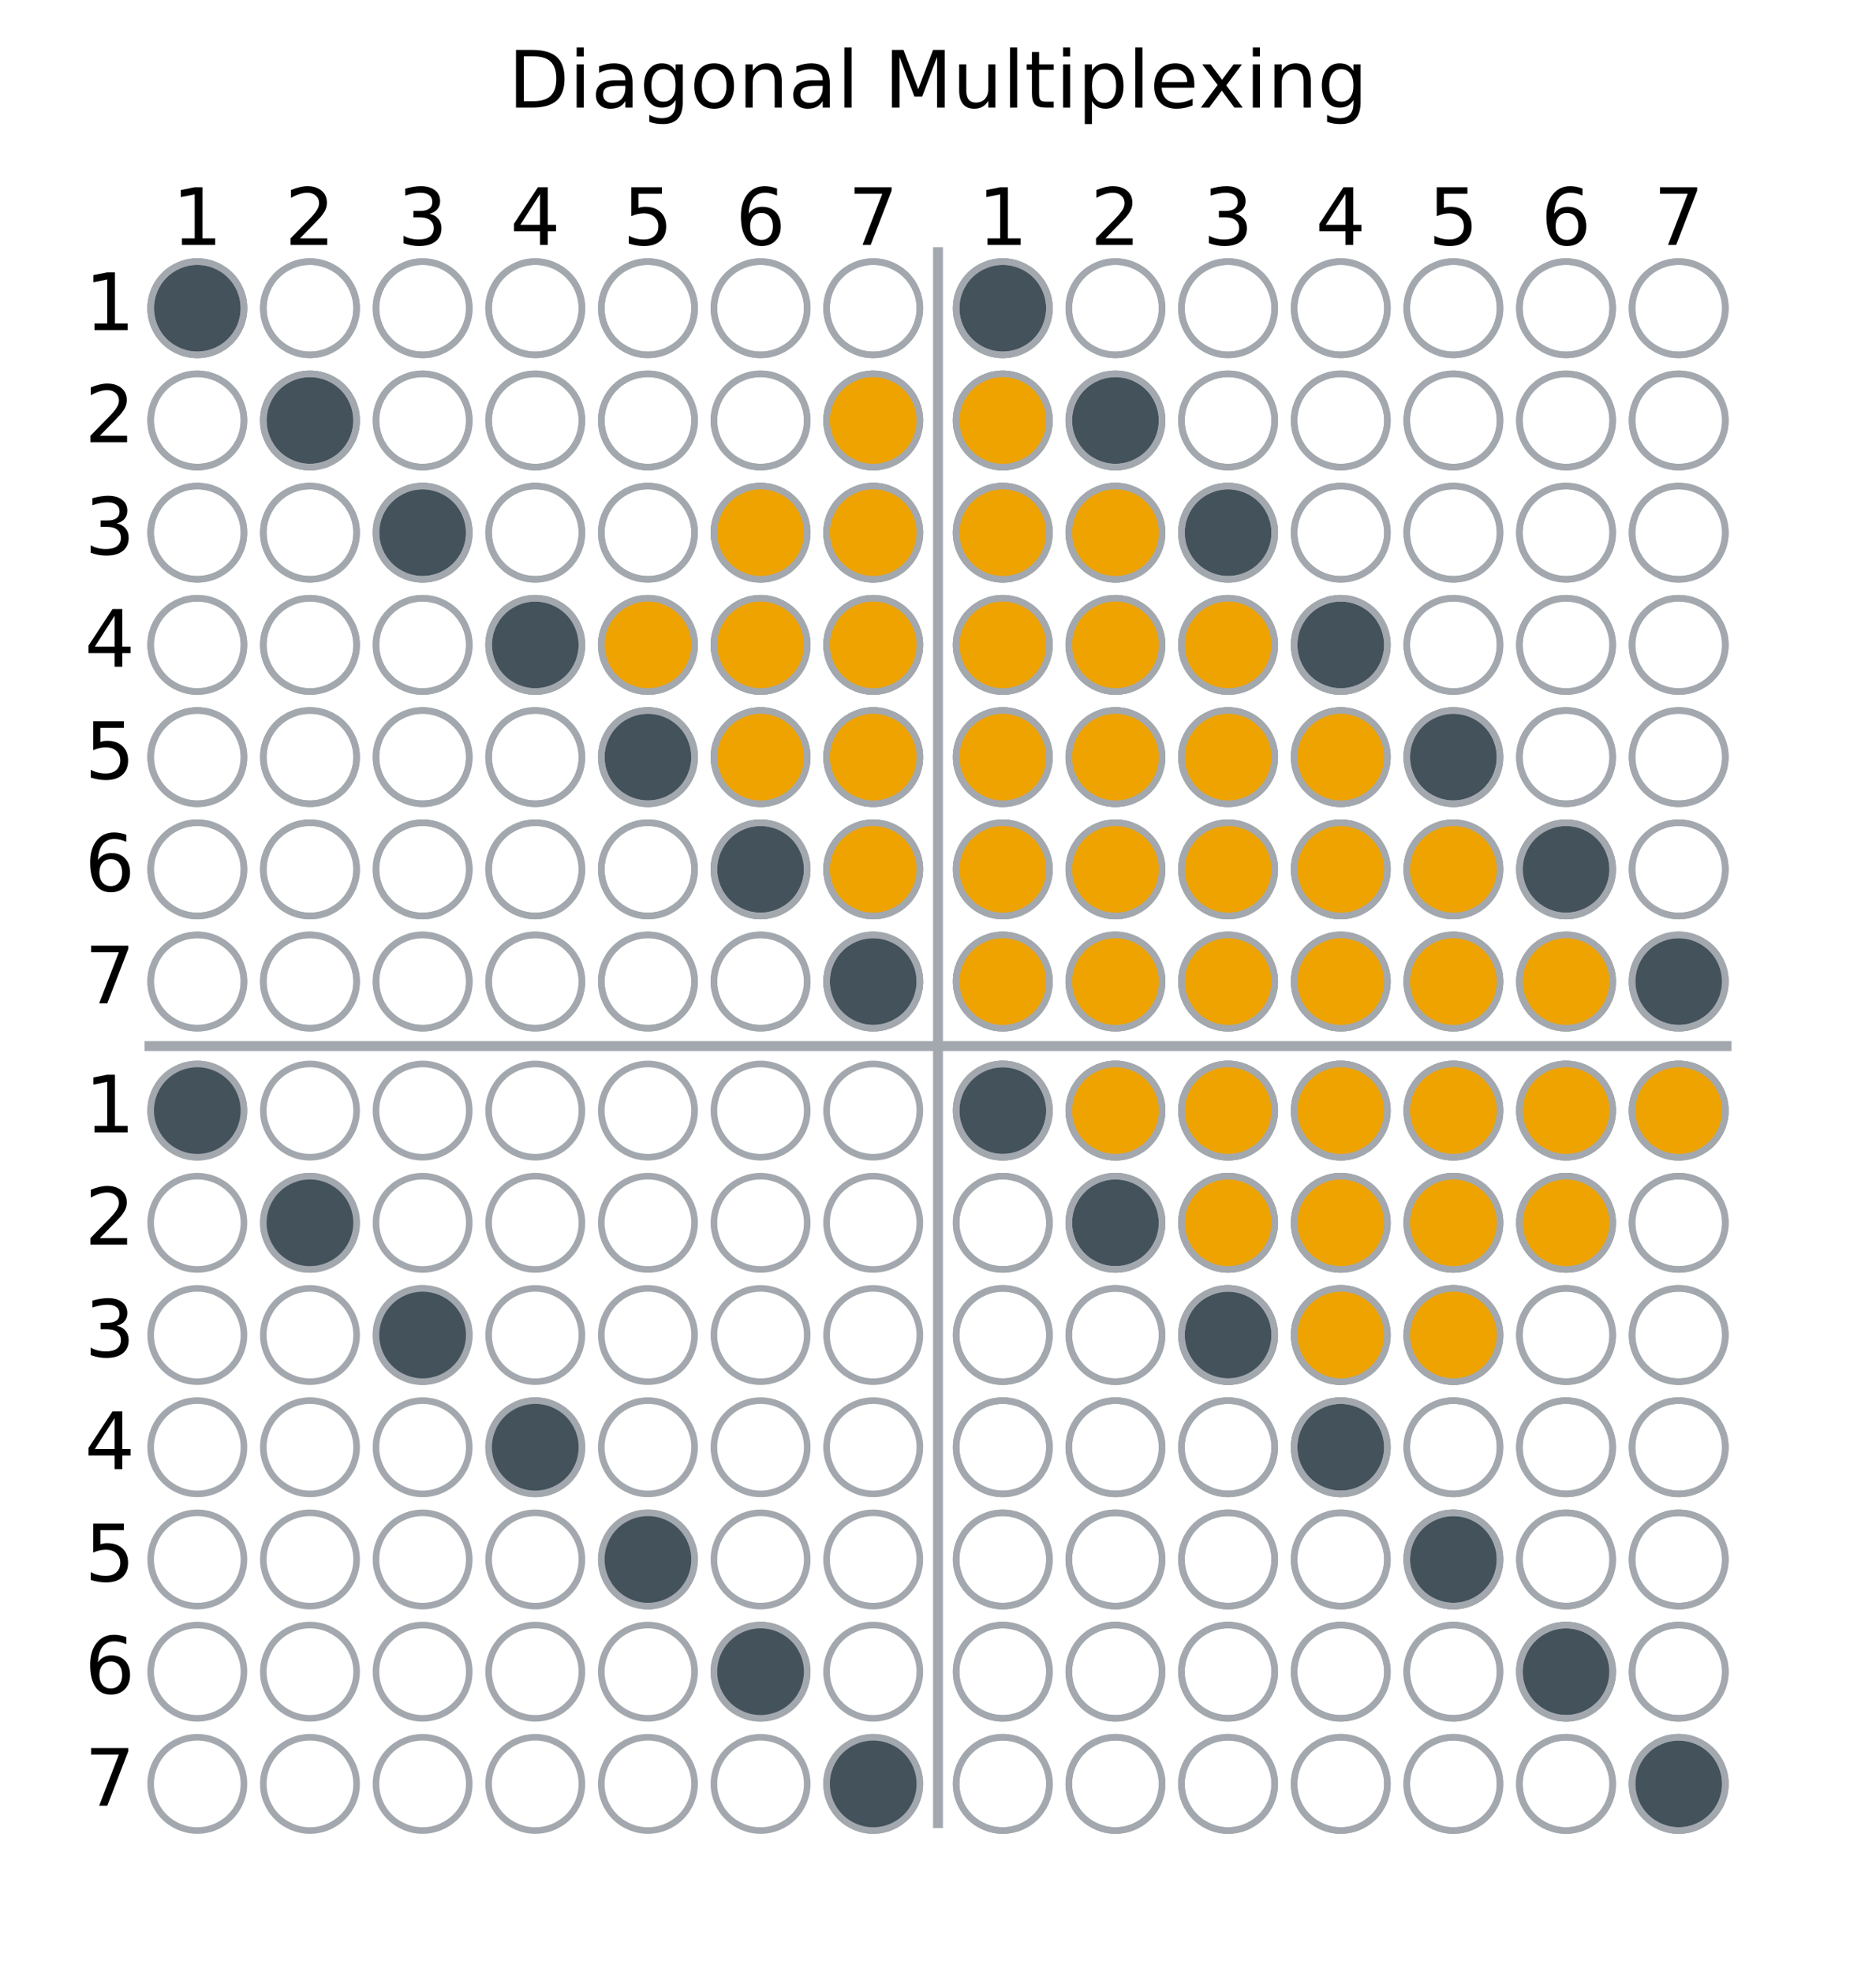 <?xml version="1.0" encoding="utf-8" standalone="no"?>
<!DOCTYPE svg PUBLIC "-//W3C//DTD SVG 1.1//EN"
  "http://www.w3.org/Graphics/SVG/1.1/DTD/svg11.dtd">
<!-- Created with matplotlib (https://matplotlib.org/) -->
<svg height="299.048pt" version="1.1" viewBox="0 0 284.44 299.048" width="284.44pt" xmlns="http://www.w3.org/2000/svg" xmlns:xlink="http://www.w3.org/1999/xlink">
 <defs>
  <style type="text/css">
*{stroke-linecap:butt;stroke-linejoin:round;}
  </style>
 </defs>
 <g id="figure_1">
  <g id="patch_1">
   <path d="M 0 299.048 
L 284.44 299.048 
L 284.44 0 
L 0 0 
z
" style="fill:none;"/>
  </g>
  <g id="axes_1">
   <g id="patch_2">
    <path d="M 10.7 288.348 
L 273.74 288.348 
L 273.74 26.318 
L 10.7 26.318 
z
" style="fill:none;"/>
   </g>
   <g id="PathCollection_1">
    <defs>
     <path d="M 0 7.071 
C 1.875 7.071 3.674 6.326 5 5 
C 6.326 3.674 7.071 1.875 7.071 0 
C 7.071 -1.875 6.326 -3.674 5 -5 
C 3.674 -6.326 1.875 -7.071 0 -7.071 
C -1.875 -7.071 -3.674 -6.326 -5 -5 
C -6.326 -3.674 -7.071 -1.875 -7.071 0 
C -7.071 1.875 -6.326 3.674 -5 5 
C -3.674 6.326 -1.875 7.071 0 7.071 
z
" id="m31dc650732" style="stroke:#a2a8ae;"/>
    </defs>
    <g>
     <use style="fill:#ffffff;fill-opacity:0;stroke:#a2a8ae;" x="29.916" xlink:href="#m31dc650732" y="148.826"/>
     <use style="fill:#ffffff;fill-opacity:0;stroke:#a2a8ae;" x="46.996" xlink:href="#m31dc650732" y="148.826"/>
     <use style="fill:#ffffff;fill-opacity:0;stroke:#a2a8ae;" x="64.077" xlink:href="#m31dc650732" y="148.826"/>
     <use style="fill:#ffffff;fill-opacity:0;stroke:#a2a8ae;" x="81.157" xlink:href="#m31dc650732" y="148.826"/>
     <use style="fill:#ffffff;fill-opacity:0;stroke:#a2a8ae;" x="98.238" xlink:href="#m31dc650732" y="148.826"/>
     <use style="fill:#ffffff;fill-opacity:0;stroke:#a2a8ae;" x="115.318" xlink:href="#m31dc650732" y="148.826"/>
     <use style="fill:#ffffff;fill-opacity:0;stroke:#a2a8ae;" x="132.399" xlink:href="#m31dc650732" y="148.826"/>
     <use style="fill:#ffffff;fill-opacity:0;stroke:#a2a8ae;" x="29.916" xlink:href="#m31dc650732" y="131.811"/>
     <use style="fill:#ffffff;fill-opacity:0;stroke:#a2a8ae;" x="46.996" xlink:href="#m31dc650732" y="131.811"/>
     <use style="fill:#ffffff;fill-opacity:0;stroke:#a2a8ae;" x="64.077" xlink:href="#m31dc650732" y="131.811"/>
     <use style="fill:#ffffff;fill-opacity:0;stroke:#a2a8ae;" x="81.157" xlink:href="#m31dc650732" y="131.811"/>
     <use style="fill:#ffffff;fill-opacity:0;stroke:#a2a8ae;" x="98.238" xlink:href="#m31dc650732" y="131.811"/>
     <use style="fill:#ffffff;fill-opacity:0;stroke:#a2a8ae;" x="115.318" xlink:href="#m31dc650732" y="131.811"/>
     <use style="fill:#ffffff;fill-opacity:0;stroke:#a2a8ae;" x="132.399" xlink:href="#m31dc650732" y="131.811"/>
     <use style="fill:#ffffff;fill-opacity:0;stroke:#a2a8ae;" x="29.916" xlink:href="#m31dc650732" y="114.796"/>
     <use style="fill:#ffffff;fill-opacity:0;stroke:#a2a8ae;" x="46.996" xlink:href="#m31dc650732" y="114.796"/>
     <use style="fill:#ffffff;fill-opacity:0;stroke:#a2a8ae;" x="64.077" xlink:href="#m31dc650732" y="114.796"/>
     <use style="fill:#ffffff;fill-opacity:0;stroke:#a2a8ae;" x="81.157" xlink:href="#m31dc650732" y="114.796"/>
     <use style="fill:#ffffff;fill-opacity:0;stroke:#a2a8ae;" x="98.238" xlink:href="#m31dc650732" y="114.796"/>
     <use style="fill:#ffffff;fill-opacity:0;stroke:#a2a8ae;" x="115.318" xlink:href="#m31dc650732" y="114.796"/>
     <use style="fill:#ffffff;fill-opacity:0;stroke:#a2a8ae;" x="132.399" xlink:href="#m31dc650732" y="114.796"/>
     <use style="fill:#ffffff;fill-opacity:0;stroke:#a2a8ae;" x="29.916" xlink:href="#m31dc650732" y="97.781"/>
     <use style="fill:#ffffff;fill-opacity:0;stroke:#a2a8ae;" x="46.996" xlink:href="#m31dc650732" y="97.781"/>
     <use style="fill:#ffffff;fill-opacity:0;stroke:#a2a8ae;" x="64.077" xlink:href="#m31dc650732" y="97.781"/>
     <use style="fill:#ffffff;fill-opacity:0;stroke:#a2a8ae;" x="81.157" xlink:href="#m31dc650732" y="97.781"/>
     <use style="fill:#ffffff;fill-opacity:0;stroke:#a2a8ae;" x="98.238" xlink:href="#m31dc650732" y="97.781"/>
     <use style="fill:#ffffff;fill-opacity:0;stroke:#a2a8ae;" x="115.318" xlink:href="#m31dc650732" y="97.781"/>
     <use style="fill:#ffffff;fill-opacity:0;stroke:#a2a8ae;" x="132.399" xlink:href="#m31dc650732" y="97.781"/>
     <use style="fill:#ffffff;fill-opacity:0;stroke:#a2a8ae;" x="29.916" xlink:href="#m31dc650732" y="80.766"/>
     <use style="fill:#ffffff;fill-opacity:0;stroke:#a2a8ae;" x="46.996" xlink:href="#m31dc650732" y="80.766"/>
     <use style="fill:#ffffff;fill-opacity:0;stroke:#a2a8ae;" x="64.077" xlink:href="#m31dc650732" y="80.766"/>
     <use style="fill:#ffffff;fill-opacity:0;stroke:#a2a8ae;" x="81.157" xlink:href="#m31dc650732" y="80.766"/>
     <use style="fill:#ffffff;fill-opacity:0;stroke:#a2a8ae;" x="98.238" xlink:href="#m31dc650732" y="80.766"/>
     <use style="fill:#ffffff;fill-opacity:0;stroke:#a2a8ae;" x="115.318" xlink:href="#m31dc650732" y="80.766"/>
     <use style="fill:#ffffff;fill-opacity:0;stroke:#a2a8ae;" x="132.399" xlink:href="#m31dc650732" y="80.766"/>
     <use style="fill:#ffffff;fill-opacity:0;stroke:#a2a8ae;" x="29.916" xlink:href="#m31dc650732" y="63.751"/>
     <use style="fill:#ffffff;fill-opacity:0;stroke:#a2a8ae;" x="46.996" xlink:href="#m31dc650732" y="63.751"/>
     <use style="fill:#ffffff;fill-opacity:0;stroke:#a2a8ae;" x="64.077" xlink:href="#m31dc650732" y="63.751"/>
     <use style="fill:#ffffff;fill-opacity:0;stroke:#a2a8ae;" x="81.157" xlink:href="#m31dc650732" y="63.751"/>
     <use style="fill:#ffffff;fill-opacity:0;stroke:#a2a8ae;" x="98.238" xlink:href="#m31dc650732" y="63.751"/>
     <use style="fill:#ffffff;fill-opacity:0;stroke:#a2a8ae;" x="115.318" xlink:href="#m31dc650732" y="63.751"/>
     <use style="fill:#ffffff;fill-opacity:0;stroke:#a2a8ae;" x="132.399" xlink:href="#m31dc650732" y="63.751"/>
     <use style="fill:#ffffff;fill-opacity:0;stroke:#a2a8ae;" x="29.916" xlink:href="#m31dc650732" y="46.736"/>
     <use style="fill:#ffffff;fill-opacity:0;stroke:#a2a8ae;" x="46.996" xlink:href="#m31dc650732" y="46.736"/>
     <use style="fill:#ffffff;fill-opacity:0;stroke:#a2a8ae;" x="64.077" xlink:href="#m31dc650732" y="46.736"/>
     <use style="fill:#ffffff;fill-opacity:0;stroke:#a2a8ae;" x="81.157" xlink:href="#m31dc650732" y="46.736"/>
     <use style="fill:#ffffff;fill-opacity:0;stroke:#a2a8ae;" x="98.238" xlink:href="#m31dc650732" y="46.736"/>
     <use style="fill:#ffffff;fill-opacity:0;stroke:#a2a8ae;" x="115.318" xlink:href="#m31dc650732" y="46.736"/>
     <use style="fill:#ffffff;fill-opacity:0;stroke:#a2a8ae;" x="132.399" xlink:href="#m31dc650732" y="46.736"/>
    </g>
   </g>
   <g id="PathCollection_2">
    <defs>
     <path d="M 0 7.071 
C 1.875 7.071 3.674 6.326 5 5 
C 6.326 3.674 7.071 1.875 7.071 0 
C 7.071 -1.875 6.326 -3.674 5 -5 
C 3.674 -6.326 1.875 -7.071 0 -7.071 
C -1.875 -7.071 -3.674 -6.326 -5 -5 
C -6.326 -3.674 -7.071 -1.875 -7.071 0 
C -7.071 1.875 -6.326 3.674 -5 5 
C -3.674 6.326 -1.875 7.071 0 7.071 
z
" id="mf5833efd18" style="stroke:#a2a8ae;"/>
    </defs>
    <g>
     <use style="fill:#44525c;stroke:#a2a8ae;" x="29.916" xlink:href="#mf5833efd18" y="46.736"/>
    </g>
   </g>
   <g id="PathCollection_3">
    <g>
     <use style="fill:#44525c;stroke:#a2a8ae;" x="46.996" xlink:href="#mf5833efd18" y="63.751"/>
    </g>
   </g>
   <g id="PathCollection_4">
    <g>
     <use style="fill:#44525c;stroke:#a2a8ae;" x="64.077" xlink:href="#mf5833efd18" y="80.766"/>
    </g>
   </g>
   <g id="PathCollection_5">
    <g>
     <use style="fill:#44525c;stroke:#a2a8ae;" x="81.157" xlink:href="#mf5833efd18" y="97.781"/>
    </g>
   </g>
   <g id="PathCollection_6">
    <g>
     <use style="fill:#44525c;stroke:#a2a8ae;" x="98.238" xlink:href="#mf5833efd18" y="114.796"/>
    </g>
   </g>
   <g id="PathCollection_7">
    <g>
     <use style="fill:#44525c;stroke:#a2a8ae;" x="115.318" xlink:href="#mf5833efd18" y="131.811"/>
    </g>
   </g>
   <g id="PathCollection_8">
    <g>
     <use style="fill:#44525c;stroke:#a2a8ae;" x="132.399" xlink:href="#mf5833efd18" y="148.826"/>
    </g>
   </g>
   <g id="PathCollection_9">
    <g>
     <use style="fill:#ffffff;fill-opacity:0;stroke:#a2a8ae;" x="29.916" xlink:href="#m31dc650732" y="270.483"/>
     <use style="fill:#ffffff;fill-opacity:0;stroke:#a2a8ae;" x="46.996" xlink:href="#m31dc650732" y="270.483"/>
     <use style="fill:#ffffff;fill-opacity:0;stroke:#a2a8ae;" x="64.077" xlink:href="#m31dc650732" y="270.483"/>
     <use style="fill:#ffffff;fill-opacity:0;stroke:#a2a8ae;" x="81.157" xlink:href="#m31dc650732" y="270.483"/>
     <use style="fill:#ffffff;fill-opacity:0;stroke:#a2a8ae;" x="98.238" xlink:href="#m31dc650732" y="270.483"/>
     <use style="fill:#ffffff;fill-opacity:0;stroke:#a2a8ae;" x="115.318" xlink:href="#m31dc650732" y="270.483"/>
     <use style="fill:#ffffff;fill-opacity:0;stroke:#a2a8ae;" x="132.399" xlink:href="#m31dc650732" y="270.483"/>
     <use style="fill:#ffffff;fill-opacity:0;stroke:#a2a8ae;" x="29.916" xlink:href="#m31dc650732" y="253.468"/>
     <use style="fill:#ffffff;fill-opacity:0;stroke:#a2a8ae;" x="46.996" xlink:href="#m31dc650732" y="253.468"/>
     <use style="fill:#ffffff;fill-opacity:0;stroke:#a2a8ae;" x="64.077" xlink:href="#m31dc650732" y="253.468"/>
     <use style="fill:#ffffff;fill-opacity:0;stroke:#a2a8ae;" x="81.157" xlink:href="#m31dc650732" y="253.468"/>
     <use style="fill:#ffffff;fill-opacity:0;stroke:#a2a8ae;" x="98.238" xlink:href="#m31dc650732" y="253.468"/>
     <use style="fill:#ffffff;fill-opacity:0;stroke:#a2a8ae;" x="115.318" xlink:href="#m31dc650732" y="253.468"/>
     <use style="fill:#ffffff;fill-opacity:0;stroke:#a2a8ae;" x="132.399" xlink:href="#m31dc650732" y="253.468"/>
     <use style="fill:#ffffff;fill-opacity:0;stroke:#a2a8ae;" x="29.916" xlink:href="#m31dc650732" y="236.453"/>
     <use style="fill:#ffffff;fill-opacity:0;stroke:#a2a8ae;" x="46.996" xlink:href="#m31dc650732" y="236.453"/>
     <use style="fill:#ffffff;fill-opacity:0;stroke:#a2a8ae;" x="64.077" xlink:href="#m31dc650732" y="236.453"/>
     <use style="fill:#ffffff;fill-opacity:0;stroke:#a2a8ae;" x="81.157" xlink:href="#m31dc650732" y="236.453"/>
     <use style="fill:#ffffff;fill-opacity:0;stroke:#a2a8ae;" x="98.238" xlink:href="#m31dc650732" y="236.453"/>
     <use style="fill:#ffffff;fill-opacity:0;stroke:#a2a8ae;" x="115.318" xlink:href="#m31dc650732" y="236.453"/>
     <use style="fill:#ffffff;fill-opacity:0;stroke:#a2a8ae;" x="132.399" xlink:href="#m31dc650732" y="236.453"/>
     <use style="fill:#ffffff;fill-opacity:0;stroke:#a2a8ae;" x="29.916" xlink:href="#m31dc650732" y="219.438"/>
     <use style="fill:#ffffff;fill-opacity:0;stroke:#a2a8ae;" x="46.996" xlink:href="#m31dc650732" y="219.438"/>
     <use style="fill:#ffffff;fill-opacity:0;stroke:#a2a8ae;" x="64.077" xlink:href="#m31dc650732" y="219.438"/>
     <use style="fill:#ffffff;fill-opacity:0;stroke:#a2a8ae;" x="81.157" xlink:href="#m31dc650732" y="219.438"/>
     <use style="fill:#ffffff;fill-opacity:0;stroke:#a2a8ae;" x="98.238" xlink:href="#m31dc650732" y="219.438"/>
     <use style="fill:#ffffff;fill-opacity:0;stroke:#a2a8ae;" x="115.318" xlink:href="#m31dc650732" y="219.438"/>
     <use style="fill:#ffffff;fill-opacity:0;stroke:#a2a8ae;" x="132.399" xlink:href="#m31dc650732" y="219.438"/>
     <use style="fill:#ffffff;fill-opacity:0;stroke:#a2a8ae;" x="29.916" xlink:href="#m31dc650732" y="202.423"/>
     <use style="fill:#ffffff;fill-opacity:0;stroke:#a2a8ae;" x="46.996" xlink:href="#m31dc650732" y="202.423"/>
     <use style="fill:#ffffff;fill-opacity:0;stroke:#a2a8ae;" x="64.077" xlink:href="#m31dc650732" y="202.423"/>
     <use style="fill:#ffffff;fill-opacity:0;stroke:#a2a8ae;" x="81.157" xlink:href="#m31dc650732" y="202.423"/>
     <use style="fill:#ffffff;fill-opacity:0;stroke:#a2a8ae;" x="98.238" xlink:href="#m31dc650732" y="202.423"/>
     <use style="fill:#ffffff;fill-opacity:0;stroke:#a2a8ae;" x="115.318" xlink:href="#m31dc650732" y="202.423"/>
     <use style="fill:#ffffff;fill-opacity:0;stroke:#a2a8ae;" x="132.399" xlink:href="#m31dc650732" y="202.423"/>
     <use style="fill:#ffffff;fill-opacity:0;stroke:#a2a8ae;" x="29.916" xlink:href="#m31dc650732" y="185.408"/>
     <use style="fill:#ffffff;fill-opacity:0;stroke:#a2a8ae;" x="46.996" xlink:href="#m31dc650732" y="185.408"/>
     <use style="fill:#ffffff;fill-opacity:0;stroke:#a2a8ae;" x="64.077" xlink:href="#m31dc650732" y="185.408"/>
     <use style="fill:#ffffff;fill-opacity:0;stroke:#a2a8ae;" x="81.157" xlink:href="#m31dc650732" y="185.408"/>
     <use style="fill:#ffffff;fill-opacity:0;stroke:#a2a8ae;" x="98.238" xlink:href="#m31dc650732" y="185.408"/>
     <use style="fill:#ffffff;fill-opacity:0;stroke:#a2a8ae;" x="115.318" xlink:href="#m31dc650732" y="185.408"/>
     <use style="fill:#ffffff;fill-opacity:0;stroke:#a2a8ae;" x="132.399" xlink:href="#m31dc650732" y="185.408"/>
     <use style="fill:#ffffff;fill-opacity:0;stroke:#a2a8ae;" x="29.916" xlink:href="#m31dc650732" y="168.393"/>
     <use style="fill:#ffffff;fill-opacity:0;stroke:#a2a8ae;" x="46.996" xlink:href="#m31dc650732" y="168.393"/>
     <use style="fill:#ffffff;fill-opacity:0;stroke:#a2a8ae;" x="64.077" xlink:href="#m31dc650732" y="168.393"/>
     <use style="fill:#ffffff;fill-opacity:0;stroke:#a2a8ae;" x="81.157" xlink:href="#m31dc650732" y="168.393"/>
     <use style="fill:#ffffff;fill-opacity:0;stroke:#a2a8ae;" x="98.238" xlink:href="#m31dc650732" y="168.393"/>
     <use style="fill:#ffffff;fill-opacity:0;stroke:#a2a8ae;" x="115.318" xlink:href="#m31dc650732" y="168.393"/>
     <use style="fill:#ffffff;fill-opacity:0;stroke:#a2a8ae;" x="132.399" xlink:href="#m31dc650732" y="168.393"/>
    </g>
   </g>
   <g id="PathCollection_10">
    <g>
     <use style="fill:#44525c;stroke:#a2a8ae;" x="29.916" xlink:href="#mf5833efd18" y="168.393"/>
    </g>
   </g>
   <g id="PathCollection_11">
    <g>
     <use style="fill:#44525c;stroke:#a2a8ae;" x="46.996" xlink:href="#mf5833efd18" y="185.408"/>
    </g>
   </g>
   <g id="PathCollection_12">
    <g>
     <use style="fill:#44525c;stroke:#a2a8ae;" x="64.077" xlink:href="#mf5833efd18" y="202.423"/>
    </g>
   </g>
   <g id="PathCollection_13">
    <g>
     <use style="fill:#44525c;stroke:#a2a8ae;" x="81.157" xlink:href="#mf5833efd18" y="219.438"/>
    </g>
   </g>
   <g id="PathCollection_14">
    <g>
     <use style="fill:#44525c;stroke:#a2a8ae;" x="98.238" xlink:href="#mf5833efd18" y="236.453"/>
    </g>
   </g>
   <g id="PathCollection_15">
    <g>
     <use style="fill:#44525c;stroke:#a2a8ae;" x="115.318" xlink:href="#mf5833efd18" y="253.468"/>
    </g>
   </g>
   <g id="PathCollection_16">
    <g>
     <use style="fill:#44525c;stroke:#a2a8ae;" x="132.399" xlink:href="#mf5833efd18" y="270.483"/>
    </g>
   </g>
   <g id="PathCollection_17">
    <g>
     <use style="fill:#ffffff;fill-opacity:0;stroke:#a2a8ae;" x="152.041" xlink:href="#m31dc650732" y="148.826"/>
     <use style="fill:#ffffff;fill-opacity:0;stroke:#a2a8ae;" x="169.122" xlink:href="#m31dc650732" y="148.826"/>
     <use style="fill:#ffffff;fill-opacity:0;stroke:#a2a8ae;" x="186.202" xlink:href="#m31dc650732" y="148.826"/>
     <use style="fill:#ffffff;fill-opacity:0;stroke:#a2a8ae;" x="203.283" xlink:href="#m31dc650732" y="148.826"/>
     <use style="fill:#ffffff;fill-opacity:0;stroke:#a2a8ae;" x="220.363" xlink:href="#m31dc650732" y="148.826"/>
     <use style="fill:#ffffff;fill-opacity:0;stroke:#a2a8ae;" x="237.444" xlink:href="#m31dc650732" y="148.826"/>
     <use style="fill:#ffffff;fill-opacity:0;stroke:#a2a8ae;" x="254.524" xlink:href="#m31dc650732" y="148.826"/>
     <use style="fill:#ffffff;fill-opacity:0;stroke:#a2a8ae;" x="152.041" xlink:href="#m31dc650732" y="131.811"/>
     <use style="fill:#ffffff;fill-opacity:0;stroke:#a2a8ae;" x="169.122" xlink:href="#m31dc650732" y="131.811"/>
     <use style="fill:#ffffff;fill-opacity:0;stroke:#a2a8ae;" x="186.202" xlink:href="#m31dc650732" y="131.811"/>
     <use style="fill:#ffffff;fill-opacity:0;stroke:#a2a8ae;" x="203.283" xlink:href="#m31dc650732" y="131.811"/>
     <use style="fill:#ffffff;fill-opacity:0;stroke:#a2a8ae;" x="220.363" xlink:href="#m31dc650732" y="131.811"/>
     <use style="fill:#ffffff;fill-opacity:0;stroke:#a2a8ae;" x="237.444" xlink:href="#m31dc650732" y="131.811"/>
     <use style="fill:#ffffff;fill-opacity:0;stroke:#a2a8ae;" x="254.524" xlink:href="#m31dc650732" y="131.811"/>
     <use style="fill:#ffffff;fill-opacity:0;stroke:#a2a8ae;" x="152.041" xlink:href="#m31dc650732" y="114.796"/>
     <use style="fill:#ffffff;fill-opacity:0;stroke:#a2a8ae;" x="169.122" xlink:href="#m31dc650732" y="114.796"/>
     <use style="fill:#ffffff;fill-opacity:0;stroke:#a2a8ae;" x="186.202" xlink:href="#m31dc650732" y="114.796"/>
     <use style="fill:#ffffff;fill-opacity:0;stroke:#a2a8ae;" x="203.283" xlink:href="#m31dc650732" y="114.796"/>
     <use style="fill:#ffffff;fill-opacity:0;stroke:#a2a8ae;" x="220.363" xlink:href="#m31dc650732" y="114.796"/>
     <use style="fill:#ffffff;fill-opacity:0;stroke:#a2a8ae;" x="237.444" xlink:href="#m31dc650732" y="114.796"/>
     <use style="fill:#ffffff;fill-opacity:0;stroke:#a2a8ae;" x="254.524" xlink:href="#m31dc650732" y="114.796"/>
     <use style="fill:#ffffff;fill-opacity:0;stroke:#a2a8ae;" x="152.041" xlink:href="#m31dc650732" y="97.781"/>
     <use style="fill:#ffffff;fill-opacity:0;stroke:#a2a8ae;" x="169.122" xlink:href="#m31dc650732" y="97.781"/>
     <use style="fill:#ffffff;fill-opacity:0;stroke:#a2a8ae;" x="186.202" xlink:href="#m31dc650732" y="97.781"/>
     <use style="fill:#ffffff;fill-opacity:0;stroke:#a2a8ae;" x="203.283" xlink:href="#m31dc650732" y="97.781"/>
     <use style="fill:#ffffff;fill-opacity:0;stroke:#a2a8ae;" x="220.363" xlink:href="#m31dc650732" y="97.781"/>
     <use style="fill:#ffffff;fill-opacity:0;stroke:#a2a8ae;" x="237.444" xlink:href="#m31dc650732" y="97.781"/>
     <use style="fill:#ffffff;fill-opacity:0;stroke:#a2a8ae;" x="254.524" xlink:href="#m31dc650732" y="97.781"/>
     <use style="fill:#ffffff;fill-opacity:0;stroke:#a2a8ae;" x="152.041" xlink:href="#m31dc650732" y="80.766"/>
     <use style="fill:#ffffff;fill-opacity:0;stroke:#a2a8ae;" x="169.122" xlink:href="#m31dc650732" y="80.766"/>
     <use style="fill:#ffffff;fill-opacity:0;stroke:#a2a8ae;" x="186.202" xlink:href="#m31dc650732" y="80.766"/>
     <use style="fill:#ffffff;fill-opacity:0;stroke:#a2a8ae;" x="203.283" xlink:href="#m31dc650732" y="80.766"/>
     <use style="fill:#ffffff;fill-opacity:0;stroke:#a2a8ae;" x="220.363" xlink:href="#m31dc650732" y="80.766"/>
     <use style="fill:#ffffff;fill-opacity:0;stroke:#a2a8ae;" x="237.444" xlink:href="#m31dc650732" y="80.766"/>
     <use style="fill:#ffffff;fill-opacity:0;stroke:#a2a8ae;" x="254.524" xlink:href="#m31dc650732" y="80.766"/>
     <use style="fill:#ffffff;fill-opacity:0;stroke:#a2a8ae;" x="152.041" xlink:href="#m31dc650732" y="63.751"/>
     <use style="fill:#ffffff;fill-opacity:0;stroke:#a2a8ae;" x="169.122" xlink:href="#m31dc650732" y="63.751"/>
     <use style="fill:#ffffff;fill-opacity:0;stroke:#a2a8ae;" x="186.202" xlink:href="#m31dc650732" y="63.751"/>
     <use style="fill:#ffffff;fill-opacity:0;stroke:#a2a8ae;" x="203.283" xlink:href="#m31dc650732" y="63.751"/>
     <use style="fill:#ffffff;fill-opacity:0;stroke:#a2a8ae;" x="220.363" xlink:href="#m31dc650732" y="63.751"/>
     <use style="fill:#ffffff;fill-opacity:0;stroke:#a2a8ae;" x="237.444" xlink:href="#m31dc650732" y="63.751"/>
     <use style="fill:#ffffff;fill-opacity:0;stroke:#a2a8ae;" x="254.524" xlink:href="#m31dc650732" y="63.751"/>
     <use style="fill:#ffffff;fill-opacity:0;stroke:#a2a8ae;" x="152.041" xlink:href="#m31dc650732" y="46.736"/>
     <use style="fill:#ffffff;fill-opacity:0;stroke:#a2a8ae;" x="169.122" xlink:href="#m31dc650732" y="46.736"/>
     <use style="fill:#ffffff;fill-opacity:0;stroke:#a2a8ae;" x="186.202" xlink:href="#m31dc650732" y="46.736"/>
     <use style="fill:#ffffff;fill-opacity:0;stroke:#a2a8ae;" x="203.283" xlink:href="#m31dc650732" y="46.736"/>
     <use style="fill:#ffffff;fill-opacity:0;stroke:#a2a8ae;" x="220.363" xlink:href="#m31dc650732" y="46.736"/>
     <use style="fill:#ffffff;fill-opacity:0;stroke:#a2a8ae;" x="237.444" xlink:href="#m31dc650732" y="46.736"/>
     <use style="fill:#ffffff;fill-opacity:0;stroke:#a2a8ae;" x="254.524" xlink:href="#m31dc650732" y="46.736"/>
    </g>
   </g>
   <g id="PathCollection_18">
    <g>
     <use style="fill:#44525c;stroke:#a2a8ae;" x="152.041" xlink:href="#mf5833efd18" y="46.736"/>
    </g>
   </g>
   <g id="PathCollection_19">
    <g>
     <use style="fill:#44525c;stroke:#a2a8ae;" x="169.122" xlink:href="#mf5833efd18" y="63.751"/>
    </g>
   </g>
   <g id="PathCollection_20">
    <g>
     <use style="fill:#44525c;stroke:#a2a8ae;" x="186.202" xlink:href="#mf5833efd18" y="80.766"/>
    </g>
   </g>
   <g id="PathCollection_21">
    <g>
     <use style="fill:#44525c;stroke:#a2a8ae;" x="203.283" xlink:href="#mf5833efd18" y="97.781"/>
    </g>
   </g>
   <g id="PathCollection_22">
    <g>
     <use style="fill:#44525c;stroke:#a2a8ae;" x="220.363" xlink:href="#mf5833efd18" y="114.796"/>
    </g>
   </g>
   <g id="PathCollection_23">
    <g>
     <use style="fill:#44525c;stroke:#a2a8ae;" x="237.444" xlink:href="#mf5833efd18" y="131.811"/>
    </g>
   </g>
   <g id="PathCollection_24">
    <g>
     <use style="fill:#44525c;stroke:#a2a8ae;" x="254.524" xlink:href="#mf5833efd18" y="148.826"/>
    </g>
   </g>
   <g id="PathCollection_25">
    <g>
     <use style="fill:#ffffff;fill-opacity:0;stroke:#a2a8ae;" x="152.041" xlink:href="#m31dc650732" y="270.483"/>
     <use style="fill:#ffffff;fill-opacity:0;stroke:#a2a8ae;" x="169.122" xlink:href="#m31dc650732" y="270.483"/>
     <use style="fill:#ffffff;fill-opacity:0;stroke:#a2a8ae;" x="186.202" xlink:href="#m31dc650732" y="270.483"/>
     <use style="fill:#ffffff;fill-opacity:0;stroke:#a2a8ae;" x="203.283" xlink:href="#m31dc650732" y="270.483"/>
     <use style="fill:#ffffff;fill-opacity:0;stroke:#a2a8ae;" x="220.363" xlink:href="#m31dc650732" y="270.483"/>
     <use style="fill:#ffffff;fill-opacity:0;stroke:#a2a8ae;" x="237.444" xlink:href="#m31dc650732" y="270.483"/>
     <use style="fill:#ffffff;fill-opacity:0;stroke:#a2a8ae;" x="254.524" xlink:href="#m31dc650732" y="270.483"/>
     <use style="fill:#ffffff;fill-opacity:0;stroke:#a2a8ae;" x="152.041" xlink:href="#m31dc650732" y="253.468"/>
     <use style="fill:#ffffff;fill-opacity:0;stroke:#a2a8ae;" x="169.122" xlink:href="#m31dc650732" y="253.468"/>
     <use style="fill:#ffffff;fill-opacity:0;stroke:#a2a8ae;" x="186.202" xlink:href="#m31dc650732" y="253.468"/>
     <use style="fill:#ffffff;fill-opacity:0;stroke:#a2a8ae;" x="203.283" xlink:href="#m31dc650732" y="253.468"/>
     <use style="fill:#ffffff;fill-opacity:0;stroke:#a2a8ae;" x="220.363" xlink:href="#m31dc650732" y="253.468"/>
     <use style="fill:#ffffff;fill-opacity:0;stroke:#a2a8ae;" x="237.444" xlink:href="#m31dc650732" y="253.468"/>
     <use style="fill:#ffffff;fill-opacity:0;stroke:#a2a8ae;" x="254.524" xlink:href="#m31dc650732" y="253.468"/>
     <use style="fill:#ffffff;fill-opacity:0;stroke:#a2a8ae;" x="152.041" xlink:href="#m31dc650732" y="236.453"/>
     <use style="fill:#ffffff;fill-opacity:0;stroke:#a2a8ae;" x="169.122" xlink:href="#m31dc650732" y="236.453"/>
     <use style="fill:#ffffff;fill-opacity:0;stroke:#a2a8ae;" x="186.202" xlink:href="#m31dc650732" y="236.453"/>
     <use style="fill:#ffffff;fill-opacity:0;stroke:#a2a8ae;" x="203.283" xlink:href="#m31dc650732" y="236.453"/>
     <use style="fill:#ffffff;fill-opacity:0;stroke:#a2a8ae;" x="220.363" xlink:href="#m31dc650732" y="236.453"/>
     <use style="fill:#ffffff;fill-opacity:0;stroke:#a2a8ae;" x="237.444" xlink:href="#m31dc650732" y="236.453"/>
     <use style="fill:#ffffff;fill-opacity:0;stroke:#a2a8ae;" x="254.524" xlink:href="#m31dc650732" y="236.453"/>
     <use style="fill:#ffffff;fill-opacity:0;stroke:#a2a8ae;" x="152.041" xlink:href="#m31dc650732" y="219.438"/>
     <use style="fill:#ffffff;fill-opacity:0;stroke:#a2a8ae;" x="169.122" xlink:href="#m31dc650732" y="219.438"/>
     <use style="fill:#ffffff;fill-opacity:0;stroke:#a2a8ae;" x="186.202" xlink:href="#m31dc650732" y="219.438"/>
     <use style="fill:#ffffff;fill-opacity:0;stroke:#a2a8ae;" x="203.283" xlink:href="#m31dc650732" y="219.438"/>
     <use style="fill:#ffffff;fill-opacity:0;stroke:#a2a8ae;" x="220.363" xlink:href="#m31dc650732" y="219.438"/>
     <use style="fill:#ffffff;fill-opacity:0;stroke:#a2a8ae;" x="237.444" xlink:href="#m31dc650732" y="219.438"/>
     <use style="fill:#ffffff;fill-opacity:0;stroke:#a2a8ae;" x="254.524" xlink:href="#m31dc650732" y="219.438"/>
     <use style="fill:#ffffff;fill-opacity:0;stroke:#a2a8ae;" x="152.041" xlink:href="#m31dc650732" y="202.423"/>
     <use style="fill:#ffffff;fill-opacity:0;stroke:#a2a8ae;" x="169.122" xlink:href="#m31dc650732" y="202.423"/>
     <use style="fill:#ffffff;fill-opacity:0;stroke:#a2a8ae;" x="186.202" xlink:href="#m31dc650732" y="202.423"/>
     <use style="fill:#ffffff;fill-opacity:0;stroke:#a2a8ae;" x="203.283" xlink:href="#m31dc650732" y="202.423"/>
     <use style="fill:#ffffff;fill-opacity:0;stroke:#a2a8ae;" x="220.363" xlink:href="#m31dc650732" y="202.423"/>
     <use style="fill:#ffffff;fill-opacity:0;stroke:#a2a8ae;" x="237.444" xlink:href="#m31dc650732" y="202.423"/>
     <use style="fill:#ffffff;fill-opacity:0;stroke:#a2a8ae;" x="254.524" xlink:href="#m31dc650732" y="202.423"/>
     <use style="fill:#ffffff;fill-opacity:0;stroke:#a2a8ae;" x="152.041" xlink:href="#m31dc650732" y="185.408"/>
     <use style="fill:#ffffff;fill-opacity:0;stroke:#a2a8ae;" x="169.122" xlink:href="#m31dc650732" y="185.408"/>
     <use style="fill:#ffffff;fill-opacity:0;stroke:#a2a8ae;" x="186.202" xlink:href="#m31dc650732" y="185.408"/>
     <use style="fill:#ffffff;fill-opacity:0;stroke:#a2a8ae;" x="203.283" xlink:href="#m31dc650732" y="185.408"/>
     <use style="fill:#ffffff;fill-opacity:0;stroke:#a2a8ae;" x="220.363" xlink:href="#m31dc650732" y="185.408"/>
     <use style="fill:#ffffff;fill-opacity:0;stroke:#a2a8ae;" x="237.444" xlink:href="#m31dc650732" y="185.408"/>
     <use style="fill:#ffffff;fill-opacity:0;stroke:#a2a8ae;" x="254.524" xlink:href="#m31dc650732" y="185.408"/>
     <use style="fill:#ffffff;fill-opacity:0;stroke:#a2a8ae;" x="152.041" xlink:href="#m31dc650732" y="168.393"/>
     <use style="fill:#ffffff;fill-opacity:0;stroke:#a2a8ae;" x="169.122" xlink:href="#m31dc650732" y="168.393"/>
     <use style="fill:#ffffff;fill-opacity:0;stroke:#a2a8ae;" x="186.202" xlink:href="#m31dc650732" y="168.393"/>
     <use style="fill:#ffffff;fill-opacity:0;stroke:#a2a8ae;" x="203.283" xlink:href="#m31dc650732" y="168.393"/>
     <use style="fill:#ffffff;fill-opacity:0;stroke:#a2a8ae;" x="220.363" xlink:href="#m31dc650732" y="168.393"/>
     <use style="fill:#ffffff;fill-opacity:0;stroke:#a2a8ae;" x="237.444" xlink:href="#m31dc650732" y="168.393"/>
     <use style="fill:#ffffff;fill-opacity:0;stroke:#a2a8ae;" x="254.524" xlink:href="#m31dc650732" y="168.393"/>
    </g>
   </g>
   <g id="PathCollection_26">
    <g>
     <use style="fill:#44525c;stroke:#a2a8ae;" x="152.041" xlink:href="#mf5833efd18" y="168.393"/>
    </g>
   </g>
   <g id="PathCollection_27">
    <g>
     <use style="fill:#44525c;stroke:#a2a8ae;" x="169.122" xlink:href="#mf5833efd18" y="185.408"/>
    </g>
   </g>
   <g id="PathCollection_28">
    <g>
     <use style="fill:#44525c;stroke:#a2a8ae;" x="186.202" xlink:href="#mf5833efd18" y="202.423"/>
    </g>
   </g>
   <g id="PathCollection_29">
    <g>
     <use style="fill:#44525c;stroke:#a2a8ae;" x="203.283" xlink:href="#mf5833efd18" y="219.438"/>
    </g>
   </g>
   <g id="PathCollection_30">
    <g>
     <use style="fill:#44525c;stroke:#a2a8ae;" x="220.363" xlink:href="#mf5833efd18" y="236.453"/>
    </g>
   </g>
   <g id="PathCollection_31">
    <g>
     <use style="fill:#44525c;stroke:#a2a8ae;" x="237.444" xlink:href="#mf5833efd18" y="253.468"/>
    </g>
   </g>
   <g id="PathCollection_32">
    <g>
     <use style="fill:#44525c;stroke:#a2a8ae;" x="254.524" xlink:href="#mf5833efd18" y="270.483"/>
    </g>
   </g>
   <g id="PathCollection_33">
    <g>
     <use style="fill:#ffffff;fill-opacity:0;stroke:#a2a8ae;" x="152.041" xlink:href="#m31dc650732" y="148.826"/>
     <use style="fill:#ffffff;fill-opacity:0;stroke:#a2a8ae;" x="169.122" xlink:href="#m31dc650732" y="148.826"/>
     <use style="fill:#ffffff;fill-opacity:0;stroke:#a2a8ae;" x="186.202" xlink:href="#m31dc650732" y="148.826"/>
     <use style="fill:#ffffff;fill-opacity:0;stroke:#a2a8ae;" x="203.283" xlink:href="#m31dc650732" y="148.826"/>
     <use style="fill:#ffffff;fill-opacity:0;stroke:#a2a8ae;" x="220.363" xlink:href="#m31dc650732" y="148.826"/>
     <use style="fill:#ffffff;fill-opacity:0;stroke:#a2a8ae;" x="237.444" xlink:href="#m31dc650732" y="148.826"/>
     <use style="fill:#ffffff;fill-opacity:0;stroke:#a2a8ae;" x="254.524" xlink:href="#m31dc650732" y="148.826"/>
     <use style="fill:#ffffff;fill-opacity:0;stroke:#a2a8ae;" x="152.041" xlink:href="#m31dc650732" y="131.811"/>
     <use style="fill:#ffffff;fill-opacity:0;stroke:#a2a8ae;" x="169.122" xlink:href="#m31dc650732" y="131.811"/>
     <use style="fill:#ffffff;fill-opacity:0;stroke:#a2a8ae;" x="186.202" xlink:href="#m31dc650732" y="131.811"/>
     <use style="fill:#ffffff;fill-opacity:0;stroke:#a2a8ae;" x="203.283" xlink:href="#m31dc650732" y="131.811"/>
     <use style="fill:#ffffff;fill-opacity:0;stroke:#a2a8ae;" x="220.363" xlink:href="#m31dc650732" y="131.811"/>
     <use style="fill:#ffffff;fill-opacity:0;stroke:#a2a8ae;" x="237.444" xlink:href="#m31dc650732" y="131.811"/>
     <use style="fill:#ffffff;fill-opacity:0;stroke:#a2a8ae;" x="254.524" xlink:href="#m31dc650732" y="131.811"/>
     <use style="fill:#ffffff;fill-opacity:0;stroke:#a2a8ae;" x="152.041" xlink:href="#m31dc650732" y="114.796"/>
     <use style="fill:#ffffff;fill-opacity:0;stroke:#a2a8ae;" x="169.122" xlink:href="#m31dc650732" y="114.796"/>
     <use style="fill:#ffffff;fill-opacity:0;stroke:#a2a8ae;" x="186.202" xlink:href="#m31dc650732" y="114.796"/>
     <use style="fill:#ffffff;fill-opacity:0;stroke:#a2a8ae;" x="203.283" xlink:href="#m31dc650732" y="114.796"/>
     <use style="fill:#ffffff;fill-opacity:0;stroke:#a2a8ae;" x="220.363" xlink:href="#m31dc650732" y="114.796"/>
     <use style="fill:#ffffff;fill-opacity:0;stroke:#a2a8ae;" x="237.444" xlink:href="#m31dc650732" y="114.796"/>
     <use style="fill:#ffffff;fill-opacity:0;stroke:#a2a8ae;" x="254.524" xlink:href="#m31dc650732" y="114.796"/>
     <use style="fill:#ffffff;fill-opacity:0;stroke:#a2a8ae;" x="152.041" xlink:href="#m31dc650732" y="97.781"/>
     <use style="fill:#ffffff;fill-opacity:0;stroke:#a2a8ae;" x="169.122" xlink:href="#m31dc650732" y="97.781"/>
     <use style="fill:#ffffff;fill-opacity:0;stroke:#a2a8ae;" x="186.202" xlink:href="#m31dc650732" y="97.781"/>
     <use style="fill:#ffffff;fill-opacity:0;stroke:#a2a8ae;" x="203.283" xlink:href="#m31dc650732" y="97.781"/>
     <use style="fill:#ffffff;fill-opacity:0;stroke:#a2a8ae;" x="220.363" xlink:href="#m31dc650732" y="97.781"/>
     <use style="fill:#ffffff;fill-opacity:0;stroke:#a2a8ae;" x="237.444" xlink:href="#m31dc650732" y="97.781"/>
     <use style="fill:#ffffff;fill-opacity:0;stroke:#a2a8ae;" x="254.524" xlink:href="#m31dc650732" y="97.781"/>
     <use style="fill:#ffffff;fill-opacity:0;stroke:#a2a8ae;" x="152.041" xlink:href="#m31dc650732" y="80.766"/>
     <use style="fill:#ffffff;fill-opacity:0;stroke:#a2a8ae;" x="169.122" xlink:href="#m31dc650732" y="80.766"/>
     <use style="fill:#ffffff;fill-opacity:0;stroke:#a2a8ae;" x="186.202" xlink:href="#m31dc650732" y="80.766"/>
     <use style="fill:#ffffff;fill-opacity:0;stroke:#a2a8ae;" x="203.283" xlink:href="#m31dc650732" y="80.766"/>
     <use style="fill:#ffffff;fill-opacity:0;stroke:#a2a8ae;" x="220.363" xlink:href="#m31dc650732" y="80.766"/>
     <use style="fill:#ffffff;fill-opacity:0;stroke:#a2a8ae;" x="237.444" xlink:href="#m31dc650732" y="80.766"/>
     <use style="fill:#ffffff;fill-opacity:0;stroke:#a2a8ae;" x="254.524" xlink:href="#m31dc650732" y="80.766"/>
     <use style="fill:#ffffff;fill-opacity:0;stroke:#a2a8ae;" x="152.041" xlink:href="#m31dc650732" y="63.751"/>
     <use style="fill:#ffffff;fill-opacity:0;stroke:#a2a8ae;" x="169.122" xlink:href="#m31dc650732" y="63.751"/>
     <use style="fill:#ffffff;fill-opacity:0;stroke:#a2a8ae;" x="186.202" xlink:href="#m31dc650732" y="63.751"/>
     <use style="fill:#ffffff;fill-opacity:0;stroke:#a2a8ae;" x="203.283" xlink:href="#m31dc650732" y="63.751"/>
     <use style="fill:#ffffff;fill-opacity:0;stroke:#a2a8ae;" x="220.363" xlink:href="#m31dc650732" y="63.751"/>
     <use style="fill:#ffffff;fill-opacity:0;stroke:#a2a8ae;" x="237.444" xlink:href="#m31dc650732" y="63.751"/>
     <use style="fill:#ffffff;fill-opacity:0;stroke:#a2a8ae;" x="254.524" xlink:href="#m31dc650732" y="63.751"/>
     <use style="fill:#ffffff;fill-opacity:0;stroke:#a2a8ae;" x="152.041" xlink:href="#m31dc650732" y="46.736"/>
     <use style="fill:#ffffff;fill-opacity:0;stroke:#a2a8ae;" x="169.122" xlink:href="#m31dc650732" y="46.736"/>
     <use style="fill:#ffffff;fill-opacity:0;stroke:#a2a8ae;" x="186.202" xlink:href="#m31dc650732" y="46.736"/>
     <use style="fill:#ffffff;fill-opacity:0;stroke:#a2a8ae;" x="203.283" xlink:href="#m31dc650732" y="46.736"/>
     <use style="fill:#ffffff;fill-opacity:0;stroke:#a2a8ae;" x="220.363" xlink:href="#m31dc650732" y="46.736"/>
     <use style="fill:#ffffff;fill-opacity:0;stroke:#a2a8ae;" x="237.444" xlink:href="#m31dc650732" y="46.736"/>
     <use style="fill:#ffffff;fill-opacity:0;stroke:#a2a8ae;" x="254.524" xlink:href="#m31dc650732" y="46.736"/>
    </g>
   </g>
   <g id="PathCollection_34">
    <defs>
     <path d="M 0 7.071 
C 1.875 7.071 3.674 6.326 5 5 
C 6.326 3.674 7.071 1.875 7.071 0 
C 7.071 -1.875 6.326 -3.674 5 -5 
C 3.674 -6.326 1.875 -7.071 0 -7.071 
C -1.875 -7.071 -3.674 -6.326 -5 -5 
C -6.326 -3.674 -7.071 -1.875 -7.071 0 
C -7.071 1.875 -6.326 3.674 -5 5 
C -3.674 6.326 -1.875 7.071 0 7.071 
z
" id="ma5877fd44a" style="stroke:#a2a8ae;"/>
    </defs>
    <g>
     <use style="fill:#eea300;stroke:#a2a8ae;" x="152.041" xlink:href="#ma5877fd44a" y="63.751"/>
    </g>
   </g>
   <g id="PathCollection_35">
    <g>
     <use style="fill:#eea300;stroke:#a2a8ae;" x="152.041" xlink:href="#ma5877fd44a" y="80.766"/>
    </g>
   </g>
   <g id="PathCollection_36">
    <g>
     <use style="fill:#eea300;stroke:#a2a8ae;" x="169.122" xlink:href="#ma5877fd44a" y="80.766"/>
    </g>
   </g>
   <g id="PathCollection_37">
    <g>
     <use style="fill:#eea300;stroke:#a2a8ae;" x="152.041" xlink:href="#ma5877fd44a" y="97.781"/>
    </g>
   </g>
   <g id="PathCollection_38">
    <g>
     <use style="fill:#eea300;stroke:#a2a8ae;" x="169.122" xlink:href="#ma5877fd44a" y="97.781"/>
    </g>
   </g>
   <g id="PathCollection_39">
    <g>
     <use style="fill:#eea300;stroke:#a2a8ae;" x="186.202" xlink:href="#ma5877fd44a" y="97.781"/>
    </g>
   </g>
   <g id="PathCollection_40">
    <g>
     <use style="fill:#eea300;stroke:#a2a8ae;" x="152.041" xlink:href="#ma5877fd44a" y="114.796"/>
    </g>
   </g>
   <g id="PathCollection_41">
    <g>
     <use style="fill:#eea300;stroke:#a2a8ae;" x="169.122" xlink:href="#ma5877fd44a" y="114.796"/>
    </g>
   </g>
   <g id="PathCollection_42">
    <g>
     <use style="fill:#eea300;stroke:#a2a8ae;" x="186.202" xlink:href="#ma5877fd44a" y="114.796"/>
    </g>
   </g>
   <g id="PathCollection_43">
    <g>
     <use style="fill:#eea300;stroke:#a2a8ae;" x="203.283" xlink:href="#ma5877fd44a" y="114.796"/>
    </g>
   </g>
   <g id="PathCollection_44">
    <g>
     <use style="fill:#eea300;stroke:#a2a8ae;" x="152.041" xlink:href="#ma5877fd44a" y="131.811"/>
    </g>
   </g>
   <g id="PathCollection_45">
    <g>
     <use style="fill:#eea300;stroke:#a2a8ae;" x="169.122" xlink:href="#ma5877fd44a" y="131.811"/>
    </g>
   </g>
   <g id="PathCollection_46">
    <g>
     <use style="fill:#eea300;stroke:#a2a8ae;" x="186.202" xlink:href="#ma5877fd44a" y="131.811"/>
    </g>
   </g>
   <g id="PathCollection_47">
    <g>
     <use style="fill:#eea300;stroke:#a2a8ae;" x="203.283" xlink:href="#ma5877fd44a" y="131.811"/>
    </g>
   </g>
   <g id="PathCollection_48">
    <g>
     <use style="fill:#eea300;stroke:#a2a8ae;" x="220.363" xlink:href="#ma5877fd44a" y="131.811"/>
    </g>
   </g>
   <g id="PathCollection_49">
    <g>
     <use style="fill:#eea300;stroke:#a2a8ae;" x="152.041" xlink:href="#ma5877fd44a" y="148.826"/>
    </g>
   </g>
   <g id="PathCollection_50">
    <g>
     <use style="fill:#eea300;stroke:#a2a8ae;" x="169.122" xlink:href="#ma5877fd44a" y="148.826"/>
    </g>
   </g>
   <g id="PathCollection_51">
    <g>
     <use style="fill:#eea300;stroke:#a2a8ae;" x="186.202" xlink:href="#ma5877fd44a" y="148.826"/>
    </g>
   </g>
   <g id="PathCollection_52">
    <g>
     <use style="fill:#eea300;stroke:#a2a8ae;" x="203.283" xlink:href="#ma5877fd44a" y="148.826"/>
    </g>
   </g>
   <g id="PathCollection_53">
    <g>
     <use style="fill:#eea300;stroke:#a2a8ae;" x="220.363" xlink:href="#ma5877fd44a" y="148.826"/>
    </g>
   </g>
   <g id="PathCollection_54">
    <g>
     <use style="fill:#eea300;stroke:#a2a8ae;" x="237.444" xlink:href="#ma5877fd44a" y="148.826"/>
    </g>
   </g>
   <g id="PathCollection_55">
    <g>
     <use style="fill:#ffffff;fill-opacity:0;stroke:#a2a8ae;" x="29.916" xlink:href="#m31dc650732" y="148.826"/>
     <use style="fill:#ffffff;fill-opacity:0;stroke:#a2a8ae;" x="46.996" xlink:href="#m31dc650732" y="148.826"/>
     <use style="fill:#ffffff;fill-opacity:0;stroke:#a2a8ae;" x="64.077" xlink:href="#m31dc650732" y="148.826"/>
     <use style="fill:#ffffff;fill-opacity:0;stroke:#a2a8ae;" x="81.157" xlink:href="#m31dc650732" y="148.826"/>
     <use style="fill:#ffffff;fill-opacity:0;stroke:#a2a8ae;" x="98.238" xlink:href="#m31dc650732" y="148.826"/>
     <use style="fill:#ffffff;fill-opacity:0;stroke:#a2a8ae;" x="115.318" xlink:href="#m31dc650732" y="148.826"/>
     <use style="fill:#ffffff;fill-opacity:0;stroke:#a2a8ae;" x="132.399" xlink:href="#m31dc650732" y="148.826"/>
     <use style="fill:#ffffff;fill-opacity:0;stroke:#a2a8ae;" x="29.916" xlink:href="#m31dc650732" y="131.811"/>
     <use style="fill:#ffffff;fill-opacity:0;stroke:#a2a8ae;" x="46.996" xlink:href="#m31dc650732" y="131.811"/>
     <use style="fill:#ffffff;fill-opacity:0;stroke:#a2a8ae;" x="64.077" xlink:href="#m31dc650732" y="131.811"/>
     <use style="fill:#ffffff;fill-opacity:0;stroke:#a2a8ae;" x="81.157" xlink:href="#m31dc650732" y="131.811"/>
     <use style="fill:#ffffff;fill-opacity:0;stroke:#a2a8ae;" x="98.238" xlink:href="#m31dc650732" y="131.811"/>
     <use style="fill:#ffffff;fill-opacity:0;stroke:#a2a8ae;" x="115.318" xlink:href="#m31dc650732" y="131.811"/>
     <use style="fill:#ffffff;fill-opacity:0;stroke:#a2a8ae;" x="132.399" xlink:href="#m31dc650732" y="131.811"/>
     <use style="fill:#ffffff;fill-opacity:0;stroke:#a2a8ae;" x="29.916" xlink:href="#m31dc650732" y="114.796"/>
     <use style="fill:#ffffff;fill-opacity:0;stroke:#a2a8ae;" x="46.996" xlink:href="#m31dc650732" y="114.796"/>
     <use style="fill:#ffffff;fill-opacity:0;stroke:#a2a8ae;" x="64.077" xlink:href="#m31dc650732" y="114.796"/>
     <use style="fill:#ffffff;fill-opacity:0;stroke:#a2a8ae;" x="81.157" xlink:href="#m31dc650732" y="114.796"/>
     <use style="fill:#ffffff;fill-opacity:0;stroke:#a2a8ae;" x="98.238" xlink:href="#m31dc650732" y="114.796"/>
     <use style="fill:#ffffff;fill-opacity:0;stroke:#a2a8ae;" x="115.318" xlink:href="#m31dc650732" y="114.796"/>
     <use style="fill:#ffffff;fill-opacity:0;stroke:#a2a8ae;" x="132.399" xlink:href="#m31dc650732" y="114.796"/>
     <use style="fill:#ffffff;fill-opacity:0;stroke:#a2a8ae;" x="29.916" xlink:href="#m31dc650732" y="97.781"/>
     <use style="fill:#ffffff;fill-opacity:0;stroke:#a2a8ae;" x="46.996" xlink:href="#m31dc650732" y="97.781"/>
     <use style="fill:#ffffff;fill-opacity:0;stroke:#a2a8ae;" x="64.077" xlink:href="#m31dc650732" y="97.781"/>
     <use style="fill:#ffffff;fill-opacity:0;stroke:#a2a8ae;" x="81.157" xlink:href="#m31dc650732" y="97.781"/>
     <use style="fill:#ffffff;fill-opacity:0;stroke:#a2a8ae;" x="98.238" xlink:href="#m31dc650732" y="97.781"/>
     <use style="fill:#ffffff;fill-opacity:0;stroke:#a2a8ae;" x="115.318" xlink:href="#m31dc650732" y="97.781"/>
     <use style="fill:#ffffff;fill-opacity:0;stroke:#a2a8ae;" x="132.399" xlink:href="#m31dc650732" y="97.781"/>
     <use style="fill:#ffffff;fill-opacity:0;stroke:#a2a8ae;" x="29.916" xlink:href="#m31dc650732" y="80.766"/>
     <use style="fill:#ffffff;fill-opacity:0;stroke:#a2a8ae;" x="46.996" xlink:href="#m31dc650732" y="80.766"/>
     <use style="fill:#ffffff;fill-opacity:0;stroke:#a2a8ae;" x="64.077" xlink:href="#m31dc650732" y="80.766"/>
     <use style="fill:#ffffff;fill-opacity:0;stroke:#a2a8ae;" x="81.157" xlink:href="#m31dc650732" y="80.766"/>
     <use style="fill:#ffffff;fill-opacity:0;stroke:#a2a8ae;" x="98.238" xlink:href="#m31dc650732" y="80.766"/>
     <use style="fill:#ffffff;fill-opacity:0;stroke:#a2a8ae;" x="115.318" xlink:href="#m31dc650732" y="80.766"/>
     <use style="fill:#ffffff;fill-opacity:0;stroke:#a2a8ae;" x="132.399" xlink:href="#m31dc650732" y="80.766"/>
     <use style="fill:#ffffff;fill-opacity:0;stroke:#a2a8ae;" x="29.916" xlink:href="#m31dc650732" y="63.751"/>
     <use style="fill:#ffffff;fill-opacity:0;stroke:#a2a8ae;" x="46.996" xlink:href="#m31dc650732" y="63.751"/>
     <use style="fill:#ffffff;fill-opacity:0;stroke:#a2a8ae;" x="64.077" xlink:href="#m31dc650732" y="63.751"/>
     <use style="fill:#ffffff;fill-opacity:0;stroke:#a2a8ae;" x="81.157" xlink:href="#m31dc650732" y="63.751"/>
     <use style="fill:#ffffff;fill-opacity:0;stroke:#a2a8ae;" x="98.238" xlink:href="#m31dc650732" y="63.751"/>
     <use style="fill:#ffffff;fill-opacity:0;stroke:#a2a8ae;" x="115.318" xlink:href="#m31dc650732" y="63.751"/>
     <use style="fill:#ffffff;fill-opacity:0;stroke:#a2a8ae;" x="132.399" xlink:href="#m31dc650732" y="63.751"/>
     <use style="fill:#ffffff;fill-opacity:0;stroke:#a2a8ae;" x="29.916" xlink:href="#m31dc650732" y="46.736"/>
     <use style="fill:#ffffff;fill-opacity:0;stroke:#a2a8ae;" x="46.996" xlink:href="#m31dc650732" y="46.736"/>
     <use style="fill:#ffffff;fill-opacity:0;stroke:#a2a8ae;" x="64.077" xlink:href="#m31dc650732" y="46.736"/>
     <use style="fill:#ffffff;fill-opacity:0;stroke:#a2a8ae;" x="81.157" xlink:href="#m31dc650732" y="46.736"/>
     <use style="fill:#ffffff;fill-opacity:0;stroke:#a2a8ae;" x="98.238" xlink:href="#m31dc650732" y="46.736"/>
     <use style="fill:#ffffff;fill-opacity:0;stroke:#a2a8ae;" x="115.318" xlink:href="#m31dc650732" y="46.736"/>
     <use style="fill:#ffffff;fill-opacity:0;stroke:#a2a8ae;" x="132.399" xlink:href="#m31dc650732" y="46.736"/>
    </g>
   </g>
   <g id="PathCollection_56">
    <g>
     <use style="fill:#eea300;stroke:#a2a8ae;" x="132.399" xlink:href="#ma5877fd44a" y="131.811"/>
    </g>
   </g>
   <g id="PathCollection_57">
    <g>
     <use style="fill:#eea300;stroke:#a2a8ae;" x="132.399" xlink:href="#ma5877fd44a" y="114.796"/>
    </g>
   </g>
   <g id="PathCollection_58">
    <g>
     <use style="fill:#eea300;stroke:#a2a8ae;" x="115.318" xlink:href="#ma5877fd44a" y="114.796"/>
    </g>
   </g>
   <g id="PathCollection_59">
    <g>
     <use style="fill:#eea300;stroke:#a2a8ae;" x="132.399" xlink:href="#ma5877fd44a" y="97.781"/>
    </g>
   </g>
   <g id="PathCollection_60">
    <g>
     <use style="fill:#eea300;stroke:#a2a8ae;" x="115.318" xlink:href="#ma5877fd44a" y="97.781"/>
    </g>
   </g>
   <g id="PathCollection_61">
    <g>
     <use style="fill:#eea300;stroke:#a2a8ae;" x="98.238" xlink:href="#ma5877fd44a" y="97.781"/>
    </g>
   </g>
   <g id="PathCollection_62">
    <g>
     <use style="fill:#eea300;stroke:#a2a8ae;" x="132.399" xlink:href="#ma5877fd44a" y="80.766"/>
    </g>
   </g>
   <g id="PathCollection_63">
    <g>
     <use style="fill:#eea300;stroke:#a2a8ae;" x="115.318" xlink:href="#ma5877fd44a" y="80.766"/>
    </g>
   </g>
   <g id="PathCollection_64">
    <g>
     <use style="fill:#eea300;stroke:#a2a8ae;" x="132.399" xlink:href="#ma5877fd44a" y="63.751"/>
    </g>
   </g>
   <g id="PathCollection_65">
    <g>
     <use style="fill:#ffffff;fill-opacity:0;stroke:#a2a8ae;" x="152.041" xlink:href="#m31dc650732" y="270.483"/>
     <use style="fill:#ffffff;fill-opacity:0;stroke:#a2a8ae;" x="169.122" xlink:href="#m31dc650732" y="270.483"/>
     <use style="fill:#ffffff;fill-opacity:0;stroke:#a2a8ae;" x="186.202" xlink:href="#m31dc650732" y="270.483"/>
     <use style="fill:#ffffff;fill-opacity:0;stroke:#a2a8ae;" x="203.283" xlink:href="#m31dc650732" y="270.483"/>
     <use style="fill:#ffffff;fill-opacity:0;stroke:#a2a8ae;" x="220.363" xlink:href="#m31dc650732" y="270.483"/>
     <use style="fill:#ffffff;fill-opacity:0;stroke:#a2a8ae;" x="237.444" xlink:href="#m31dc650732" y="270.483"/>
     <use style="fill:#ffffff;fill-opacity:0;stroke:#a2a8ae;" x="254.524" xlink:href="#m31dc650732" y="270.483"/>
     <use style="fill:#ffffff;fill-opacity:0;stroke:#a2a8ae;" x="152.041" xlink:href="#m31dc650732" y="253.468"/>
     <use style="fill:#ffffff;fill-opacity:0;stroke:#a2a8ae;" x="169.122" xlink:href="#m31dc650732" y="253.468"/>
     <use style="fill:#ffffff;fill-opacity:0;stroke:#a2a8ae;" x="186.202" xlink:href="#m31dc650732" y="253.468"/>
     <use style="fill:#ffffff;fill-opacity:0;stroke:#a2a8ae;" x="203.283" xlink:href="#m31dc650732" y="253.468"/>
     <use style="fill:#ffffff;fill-opacity:0;stroke:#a2a8ae;" x="220.363" xlink:href="#m31dc650732" y="253.468"/>
     <use style="fill:#ffffff;fill-opacity:0;stroke:#a2a8ae;" x="237.444" xlink:href="#m31dc650732" y="253.468"/>
     <use style="fill:#ffffff;fill-opacity:0;stroke:#a2a8ae;" x="254.524" xlink:href="#m31dc650732" y="253.468"/>
     <use style="fill:#ffffff;fill-opacity:0;stroke:#a2a8ae;" x="152.041" xlink:href="#m31dc650732" y="236.453"/>
     <use style="fill:#ffffff;fill-opacity:0;stroke:#a2a8ae;" x="169.122" xlink:href="#m31dc650732" y="236.453"/>
     <use style="fill:#ffffff;fill-opacity:0;stroke:#a2a8ae;" x="186.202" xlink:href="#m31dc650732" y="236.453"/>
     <use style="fill:#ffffff;fill-opacity:0;stroke:#a2a8ae;" x="203.283" xlink:href="#m31dc650732" y="236.453"/>
     <use style="fill:#ffffff;fill-opacity:0;stroke:#a2a8ae;" x="220.363" xlink:href="#m31dc650732" y="236.453"/>
     <use style="fill:#ffffff;fill-opacity:0;stroke:#a2a8ae;" x="237.444" xlink:href="#m31dc650732" y="236.453"/>
     <use style="fill:#ffffff;fill-opacity:0;stroke:#a2a8ae;" x="254.524" xlink:href="#m31dc650732" y="236.453"/>
     <use style="fill:#ffffff;fill-opacity:0;stroke:#a2a8ae;" x="152.041" xlink:href="#m31dc650732" y="219.438"/>
     <use style="fill:#ffffff;fill-opacity:0;stroke:#a2a8ae;" x="169.122" xlink:href="#m31dc650732" y="219.438"/>
     <use style="fill:#ffffff;fill-opacity:0;stroke:#a2a8ae;" x="186.202" xlink:href="#m31dc650732" y="219.438"/>
     <use style="fill:#ffffff;fill-opacity:0;stroke:#a2a8ae;" x="203.283" xlink:href="#m31dc650732" y="219.438"/>
     <use style="fill:#ffffff;fill-opacity:0;stroke:#a2a8ae;" x="220.363" xlink:href="#m31dc650732" y="219.438"/>
     <use style="fill:#ffffff;fill-opacity:0;stroke:#a2a8ae;" x="237.444" xlink:href="#m31dc650732" y="219.438"/>
     <use style="fill:#ffffff;fill-opacity:0;stroke:#a2a8ae;" x="254.524" xlink:href="#m31dc650732" y="219.438"/>
     <use style="fill:#ffffff;fill-opacity:0;stroke:#a2a8ae;" x="152.041" xlink:href="#m31dc650732" y="202.423"/>
     <use style="fill:#ffffff;fill-opacity:0;stroke:#a2a8ae;" x="169.122" xlink:href="#m31dc650732" y="202.423"/>
     <use style="fill:#ffffff;fill-opacity:0;stroke:#a2a8ae;" x="186.202" xlink:href="#m31dc650732" y="202.423"/>
     <use style="fill:#ffffff;fill-opacity:0;stroke:#a2a8ae;" x="203.283" xlink:href="#m31dc650732" y="202.423"/>
     <use style="fill:#ffffff;fill-opacity:0;stroke:#a2a8ae;" x="220.363" xlink:href="#m31dc650732" y="202.423"/>
     <use style="fill:#ffffff;fill-opacity:0;stroke:#a2a8ae;" x="237.444" xlink:href="#m31dc650732" y="202.423"/>
     <use style="fill:#ffffff;fill-opacity:0;stroke:#a2a8ae;" x="254.524" xlink:href="#m31dc650732" y="202.423"/>
     <use style="fill:#ffffff;fill-opacity:0;stroke:#a2a8ae;" x="152.041" xlink:href="#m31dc650732" y="185.408"/>
     <use style="fill:#ffffff;fill-opacity:0;stroke:#a2a8ae;" x="169.122" xlink:href="#m31dc650732" y="185.408"/>
     <use style="fill:#ffffff;fill-opacity:0;stroke:#a2a8ae;" x="186.202" xlink:href="#m31dc650732" y="185.408"/>
     <use style="fill:#ffffff;fill-opacity:0;stroke:#a2a8ae;" x="203.283" xlink:href="#m31dc650732" y="185.408"/>
     <use style="fill:#ffffff;fill-opacity:0;stroke:#a2a8ae;" x="220.363" xlink:href="#m31dc650732" y="185.408"/>
     <use style="fill:#ffffff;fill-opacity:0;stroke:#a2a8ae;" x="237.444" xlink:href="#m31dc650732" y="185.408"/>
     <use style="fill:#ffffff;fill-opacity:0;stroke:#a2a8ae;" x="254.524" xlink:href="#m31dc650732" y="185.408"/>
     <use style="fill:#ffffff;fill-opacity:0;stroke:#a2a8ae;" x="152.041" xlink:href="#m31dc650732" y="168.393"/>
     <use style="fill:#ffffff;fill-opacity:0;stroke:#a2a8ae;" x="169.122" xlink:href="#m31dc650732" y="168.393"/>
     <use style="fill:#ffffff;fill-opacity:0;stroke:#a2a8ae;" x="186.202" xlink:href="#m31dc650732" y="168.393"/>
     <use style="fill:#ffffff;fill-opacity:0;stroke:#a2a8ae;" x="203.283" xlink:href="#m31dc650732" y="168.393"/>
     <use style="fill:#ffffff;fill-opacity:0;stroke:#a2a8ae;" x="220.363" xlink:href="#m31dc650732" y="168.393"/>
     <use style="fill:#ffffff;fill-opacity:0;stroke:#a2a8ae;" x="237.444" xlink:href="#m31dc650732" y="168.393"/>
     <use style="fill:#ffffff;fill-opacity:0;stroke:#a2a8ae;" x="254.524" xlink:href="#m31dc650732" y="168.393"/>
    </g>
   </g>
   <g id="PathCollection_66">
    <g>
     <use style="fill:#eea300;stroke:#a2a8ae;" x="220.363" xlink:href="#ma5877fd44a" y="202.423"/>
    </g>
   </g>
   <g id="PathCollection_67">
    <g>
     <use style="fill:#eea300;stroke:#a2a8ae;" x="203.283" xlink:href="#ma5877fd44a" y="202.423"/>
    </g>
   </g>
   <g id="PathCollection_68">
    <g>
     <use style="fill:#eea300;stroke:#a2a8ae;" x="237.444" xlink:href="#ma5877fd44a" y="185.408"/>
    </g>
   </g>
   <g id="PathCollection_69">
    <g>
     <use style="fill:#eea300;stroke:#a2a8ae;" x="220.363" xlink:href="#ma5877fd44a" y="185.408"/>
    </g>
   </g>
   <g id="PathCollection_70">
    <g>
     <use style="fill:#eea300;stroke:#a2a8ae;" x="203.283" xlink:href="#ma5877fd44a" y="185.408"/>
    </g>
   </g>
   <g id="PathCollection_71">
    <g>
     <use style="fill:#eea300;stroke:#a2a8ae;" x="186.202" xlink:href="#ma5877fd44a" y="185.408"/>
    </g>
   </g>
   <g id="PathCollection_72">
    <g>
     <use style="fill:#eea300;stroke:#a2a8ae;" x="254.524" xlink:href="#ma5877fd44a" y="168.393"/>
    </g>
   </g>
   <g id="PathCollection_73">
    <g>
     <use style="fill:#eea300;stroke:#a2a8ae;" x="237.444" xlink:href="#ma5877fd44a" y="168.393"/>
    </g>
   </g>
   <g id="PathCollection_74">
    <g>
     <use style="fill:#eea300;stroke:#a2a8ae;" x="220.363" xlink:href="#ma5877fd44a" y="168.393"/>
    </g>
   </g>
   <g id="PathCollection_75">
    <g>
     <use style="fill:#eea300;stroke:#a2a8ae;" x="203.283" xlink:href="#ma5877fd44a" y="168.393"/>
    </g>
   </g>
   <g id="PathCollection_76">
    <g>
     <use style="fill:#eea300;stroke:#a2a8ae;" x="186.202" xlink:href="#ma5877fd44a" y="168.393"/>
    </g>
   </g>
   <g id="PathCollection_77">
    <g>
     <use style="fill:#eea300;stroke:#a2a8ae;" x="169.122" xlink:href="#ma5877fd44a" y="168.393"/>
    </g>
   </g>
   <g id="matplotlib.axis_1"/>
   <g id="matplotlib.axis_2"/>
   <g id="line2d_1">
    <path clip-path="url(#p836fb48ab4)" d="M 142.22 276.438 
L 142.22 38.229 
" style="fill:none;stroke:#a2a8ae;stroke-linecap:square;stroke-width:1.5;"/>
   </g>
   <g id="line2d_2">
    <path clip-path="url(#p836fb48ab4)" d="M 22.656 158.609 
L 261.784 158.609 
" style="fill:none;stroke:#a2a8ae;stroke-linecap:square;stroke-width:1.5;"/>
   </g>
   <g id="text_1">
    <!-- 7 -->
    <defs>
     <path d="M 8.203 72.906 
L 55.078 72.906 
L 55.078 68.703 
L 28.609 0 
L 18.312 0 
L 43.219 64.594 
L 8.203 64.594 
z
" id="DejaVuSans-55"/>
    </defs>
    <g transform="translate(12.835 152.137)scale(0.12 -0.12)">
     <use xlink:href="#DejaVuSans-55"/>
    </g>
   </g>
   <g id="text_2">
    <!-- 1 -->
    <defs>
     <path d="M 12.406 8.297 
L 28.516 8.297 
L 28.516 63.922 
L 10.984 60.406 
L 10.984 69.391 
L 28.422 72.906 
L 38.281 72.906 
L 38.281 8.297 
L 54.391 8.297 
L 54.391 0 
L 12.406 0 
z
" id="DejaVuSans-49"/>
    </defs>
    <g transform="translate(26.098 37.138)scale(0.12 -0.12)">
     <use xlink:href="#DejaVuSans-49"/>
    </g>
   </g>
   <g id="text_3">
    <!-- 6 -->
    <defs>
     <path d="M 33.016 40.375 
Q 26.375 40.375 22.484 35.828 
Q 18.609 31.297 18.609 23.391 
Q 18.609 15.531 22.484 10.953 
Q 26.375 6.391 33.016 6.391 
Q 39.656 6.391 43.531 10.953 
Q 47.406 15.531 47.406 23.391 
Q 47.406 31.297 43.531 35.828 
Q 39.656 40.375 33.016 40.375 
z
M 52.594 71.297 
L 52.594 62.312 
Q 48.875 64.062 45.094 64.984 
Q 41.312 65.922 37.594 65.922 
Q 27.828 65.922 22.672 59.328 
Q 17.531 52.734 16.797 39.406 
Q 19.672 43.656 24.016 45.922 
Q 28.375 48.188 33.594 48.188 
Q 44.578 48.188 50.953 41.516 
Q 57.328 34.859 57.328 23.391 
Q 57.328 12.156 50.688 5.359 
Q 44.047 -1.422 33.016 -1.422 
Q 20.359 -1.422 13.672 8.266 
Q 6.984 17.969 6.984 36.375 
Q 6.984 53.656 15.188 63.938 
Q 23.391 74.219 37.203 74.219 
Q 40.922 74.219 44.703 73.484 
Q 48.484 72.75 52.594 71.297 
z
" id="DejaVuSans-54"/>
    </defs>
    <g transform="translate(12.835 135.122)scale(0.12 -0.12)">
     <use xlink:href="#DejaVuSans-54"/>
    </g>
   </g>
   <g id="text_4">
    <!-- 2 -->
    <defs>
     <path d="M 19.188 8.297 
L 53.609 8.297 
L 53.609 0 
L 7.328 0 
L 7.328 8.297 
Q 12.938 14.109 22.625 23.891 
Q 32.328 33.688 34.812 36.531 
Q 39.547 41.844 41.422 45.531 
Q 43.312 49.219 43.312 52.781 
Q 43.312 58.594 39.234 62.25 
Q 35.156 65.922 28.609 65.922 
Q 23.969 65.922 18.812 64.312 
Q 13.672 62.703 7.812 59.422 
L 7.812 69.391 
Q 13.766 71.781 18.938 73 
Q 24.125 74.219 28.422 74.219 
Q 39.75 74.219 46.484 68.547 
Q 53.219 62.891 53.219 53.422 
Q 53.219 48.922 51.531 44.891 
Q 49.859 40.875 45.406 35.406 
Q 44.188 33.984 37.641 27.219 
Q 31.109 20.453 19.188 8.297 
z
" id="DejaVuSans-50"/>
    </defs>
    <g transform="translate(43.179 37.138)scale(0.12 -0.12)">
     <use xlink:href="#DejaVuSans-50"/>
    </g>
   </g>
   <g id="text_5">
    <!-- 5 -->
    <defs>
     <path d="M 10.797 72.906 
L 49.516 72.906 
L 49.516 64.594 
L 19.828 64.594 
L 19.828 46.734 
Q 21.969 47.469 24.109 47.828 
Q 26.266 48.188 28.422 48.188 
Q 40.625 48.188 47.75 41.5 
Q 54.891 34.812 54.891 23.391 
Q 54.891 11.625 47.562 5.094 
Q 40.234 -1.422 26.906 -1.422 
Q 22.312 -1.422 17.547 -0.641 
Q 12.797 0.141 7.719 1.703 
L 7.719 11.625 
Q 12.109 9.234 16.797 8.062 
Q 21.484 6.891 26.703 6.891 
Q 35.156 6.891 40.078 11.328 
Q 45.016 15.766 45.016 23.391 
Q 45.016 31 40.078 35.438 
Q 35.156 39.891 26.703 39.891 
Q 22.75 39.891 18.812 39.016 
Q 14.891 38.141 10.797 36.281 
z
" id="DejaVuSans-53"/>
    </defs>
    <g transform="translate(12.835 118.107)scale(0.12 -0.12)">
     <use xlink:href="#DejaVuSans-53"/>
    </g>
   </g>
   <g id="text_6">
    <!-- 3 -->
    <defs>
     <path d="M 40.578 39.312 
Q 47.656 37.797 51.625 33 
Q 55.609 28.219 55.609 21.188 
Q 55.609 10.406 48.188 4.484 
Q 40.766 -1.422 27.094 -1.422 
Q 22.516 -1.422 17.656 -0.516 
Q 12.797 0.391 7.625 2.203 
L 7.625 11.719 
Q 11.719 9.328 16.594 8.109 
Q 21.484 6.891 26.812 6.891 
Q 36.078 6.891 40.938 10.547 
Q 45.797 14.203 45.797 21.188 
Q 45.797 27.641 41.281 31.266 
Q 36.766 34.906 28.719 34.906 
L 20.219 34.906 
L 20.219 43.016 
L 29.109 43.016 
Q 36.375 43.016 40.234 45.922 
Q 44.094 48.828 44.094 54.297 
Q 44.094 59.906 40.109 62.906 
Q 36.141 65.922 28.719 65.922 
Q 24.656 65.922 20.016 65.031 
Q 15.375 64.156 9.812 62.312 
L 9.812 71.094 
Q 15.438 72.656 20.344 73.438 
Q 25.25 74.219 29.594 74.219 
Q 40.828 74.219 47.359 69.109 
Q 53.906 64.016 53.906 55.328 
Q 53.906 49.266 50.438 45.094 
Q 46.969 40.922 40.578 39.312 
z
" id="DejaVuSans-51"/>
    </defs>
    <g transform="translate(60.259 37.138)scale(0.12 -0.12)">
     <use xlink:href="#DejaVuSans-51"/>
    </g>
   </g>
   <g id="text_7">
    <!-- 4 -->
    <defs>
     <path d="M 37.797 64.312 
L 12.891 25.391 
L 37.797 25.391 
z
M 35.203 72.906 
L 47.609 72.906 
L 47.609 25.391 
L 58.016 25.391 
L 58.016 17.188 
L 47.609 17.188 
L 47.609 0 
L 37.797 0 
L 37.797 17.188 
L 4.891 17.188 
L 4.891 26.703 
z
" id="DejaVuSans-52"/>
    </defs>
    <g transform="translate(12.835 101.092)scale(0.12 -0.12)">
     <use xlink:href="#DejaVuSans-52"/>
    </g>
   </g>
   <g id="text_8">
    <!-- 4 -->
    <g transform="translate(77.34 37.138)scale(0.12 -0.12)">
     <use xlink:href="#DejaVuSans-52"/>
    </g>
   </g>
   <g id="text_9">
    <!-- 3 -->
    <g transform="translate(12.835 84.077)scale(0.12 -0.12)">
     <use xlink:href="#DejaVuSans-51"/>
    </g>
   </g>
   <g id="text_10">
    <!-- 5 -->
    <g transform="translate(94.42 37.138)scale(0.12 -0.12)">
     <use xlink:href="#DejaVuSans-53"/>
    </g>
   </g>
   <g id="text_11">
    <!-- 2 -->
    <g transform="translate(12.835 67.062)scale(0.12 -0.12)">
     <use xlink:href="#DejaVuSans-50"/>
    </g>
   </g>
   <g id="text_12">
    <!-- 6 -->
    <g transform="translate(111.501 37.138)scale(0.12 -0.12)">
     <use xlink:href="#DejaVuSans-54"/>
    </g>
   </g>
   <g id="text_13">
    <!-- 1 -->
    <g transform="translate(12.835 50.047)scale(0.12 -0.12)">
     <use xlink:href="#DejaVuSans-49"/>
    </g>
   </g>
   <g id="text_14">
    <!-- 7 -->
    <g transform="translate(128.581 37.138)scale(0.12 -0.12)">
     <use xlink:href="#DejaVuSans-55"/>
    </g>
   </g>
   <g id="text_15">
    <!-- 7 -->
    <g transform="translate(12.835 273.794)scale(0.12 -0.12)">
     <use xlink:href="#DejaVuSans-55"/>
    </g>
   </g>
   <g id="text_16">
    <!-- 6 -->
    <g transform="translate(12.835 256.779)scale(0.12 -0.12)">
     <use xlink:href="#DejaVuSans-54"/>
    </g>
   </g>
   <g id="text_17">
    <!-- 5 -->
    <g transform="translate(12.835 239.764)scale(0.12 -0.12)">
     <use xlink:href="#DejaVuSans-53"/>
    </g>
   </g>
   <g id="text_18">
    <!-- 4 -->
    <g transform="translate(12.835 222.749)scale(0.12 -0.12)">
     <use xlink:href="#DejaVuSans-52"/>
    </g>
   </g>
   <g id="text_19">
    <!-- 3 -->
    <g transform="translate(12.835 205.734)scale(0.12 -0.12)">
     <use xlink:href="#DejaVuSans-51"/>
    </g>
   </g>
   <g id="text_20">
    <!-- 2 -->
    <g transform="translate(12.835 188.719)scale(0.12 -0.12)">
     <use xlink:href="#DejaVuSans-50"/>
    </g>
   </g>
   <g id="text_21">
    <!-- 1 -->
    <g transform="translate(12.835 171.704)scale(0.12 -0.12)">
     <use xlink:href="#DejaVuSans-49"/>
    </g>
   </g>
   <g id="text_22">
    <!-- 1 -->
    <g transform="translate(148.224 37.138)scale(0.12 -0.12)">
     <use xlink:href="#DejaVuSans-49"/>
    </g>
   </g>
   <g id="text_23">
    <!-- 2 -->
    <g transform="translate(165.304 37.138)scale(0.12 -0.12)">
     <use xlink:href="#DejaVuSans-50"/>
    </g>
   </g>
   <g id="text_24">
    <!-- 3 -->
    <g transform="translate(182.385 37.138)scale(0.12 -0.12)">
     <use xlink:href="#DejaVuSans-51"/>
    </g>
   </g>
   <g id="text_25">
    <!-- 4 -->
    <g transform="translate(199.465 37.138)scale(0.12 -0.12)">
     <use xlink:href="#DejaVuSans-52"/>
    </g>
   </g>
   <g id="text_26">
    <!-- 5 -->
    <g transform="translate(216.546 37.138)scale(0.12 -0.12)">
     <use xlink:href="#DejaVuSans-53"/>
    </g>
   </g>
   <g id="text_27">
    <!-- 6 -->
    <g transform="translate(233.626 37.138)scale(0.12 -0.12)">
     <use xlink:href="#DejaVuSans-54"/>
    </g>
   </g>
   <g id="text_28">
    <!-- 7 -->
    <g transform="translate(250.707 37.138)scale(0.12 -0.12)">
     <use xlink:href="#DejaVuSans-55"/>
    </g>
   </g>
   <g id="text_29">
    <!-- Diagonal Multiplexing -->
    <defs>
     <path d="M 19.672 64.797 
L 19.672 8.109 
L 31.594 8.109 
Q 46.688 8.109 53.688 14.938 
Q 60.688 21.781 60.688 36.531 
Q 60.688 51.172 53.688 57.984 
Q 46.688 64.797 31.594 64.797 
z
M 9.812 72.906 
L 30.078 72.906 
Q 51.266 72.906 61.172 64.094 
Q 71.094 55.281 71.094 36.531 
Q 71.094 17.672 61.125 8.828 
Q 51.172 0 30.078 0 
L 9.812 0 
z
" id="DejaVuSans-68"/>
     <path d="M 9.422 54.688 
L 18.406 54.688 
L 18.406 0 
L 9.422 0 
z
M 9.422 75.984 
L 18.406 75.984 
L 18.406 64.594 
L 9.422 64.594 
z
" id="DejaVuSans-105"/>
     <path d="M 34.281 27.484 
Q 23.391 27.484 19.188 25 
Q 14.984 22.516 14.984 16.5 
Q 14.984 11.719 18.141 8.906 
Q 21.297 6.109 26.703 6.109 
Q 34.188 6.109 38.703 11.406 
Q 43.219 16.703 43.219 25.484 
L 43.219 27.484 
z
M 52.203 31.203 
L 52.203 0 
L 43.219 0 
L 43.219 8.297 
Q 40.141 3.328 35.547 0.953 
Q 30.953 -1.422 24.312 -1.422 
Q 15.922 -1.422 10.953 3.297 
Q 6 8.016 6 15.922 
Q 6 25.141 12.172 29.828 
Q 18.359 34.516 30.609 34.516 
L 43.219 34.516 
L 43.219 35.406 
Q 43.219 41.609 39.141 45 
Q 35.062 48.391 27.688 48.391 
Q 23 48.391 18.547 47.266 
Q 14.109 46.141 10.016 43.891 
L 10.016 52.203 
Q 14.938 54.109 19.578 55.047 
Q 24.219 56 28.609 56 
Q 40.484 56 46.344 49.844 
Q 52.203 43.703 52.203 31.203 
z
" id="DejaVuSans-97"/>
     <path d="M 45.406 27.984 
Q 45.406 37.75 41.375 43.109 
Q 37.359 48.484 30.078 48.484 
Q 22.859 48.484 18.828 43.109 
Q 14.797 37.75 14.797 27.984 
Q 14.797 18.266 18.828 12.891 
Q 22.859 7.516 30.078 7.516 
Q 37.359 7.516 41.375 12.891 
Q 45.406 18.266 45.406 27.984 
z
M 54.391 6.781 
Q 54.391 -7.172 48.188 -13.984 
Q 42 -20.797 29.203 -20.797 
Q 24.469 -20.797 20.266 -20.094 
Q 16.062 -19.391 12.109 -17.922 
L 12.109 -9.188 
Q 16.062 -11.328 19.922 -12.344 
Q 23.781 -13.375 27.781 -13.375 
Q 36.625 -13.375 41.016 -8.766 
Q 45.406 -4.156 45.406 5.172 
L 45.406 9.625 
Q 42.625 4.781 38.281 2.391 
Q 33.938 0 27.875 0 
Q 17.828 0 11.672 7.656 
Q 5.516 15.328 5.516 27.984 
Q 5.516 40.672 11.672 48.328 
Q 17.828 56 27.875 56 
Q 33.938 56 38.281 53.609 
Q 42.625 51.219 45.406 46.391 
L 45.406 54.688 
L 54.391 54.688 
z
" id="DejaVuSans-103"/>
     <path d="M 30.609 48.391 
Q 23.391 48.391 19.188 42.75 
Q 14.984 37.109 14.984 27.297 
Q 14.984 17.484 19.156 11.844 
Q 23.344 6.203 30.609 6.203 
Q 37.797 6.203 41.984 11.859 
Q 46.188 17.531 46.188 27.297 
Q 46.188 37.016 41.984 42.703 
Q 37.797 48.391 30.609 48.391 
z
M 30.609 56 
Q 42.328 56 49.016 48.375 
Q 55.719 40.766 55.719 27.297 
Q 55.719 13.875 49.016 6.219 
Q 42.328 -1.422 30.609 -1.422 
Q 18.844 -1.422 12.172 6.219 
Q 5.516 13.875 5.516 27.297 
Q 5.516 40.766 12.172 48.375 
Q 18.844 56 30.609 56 
z
" id="DejaVuSans-111"/>
     <path d="M 54.891 33.016 
L 54.891 0 
L 45.906 0 
L 45.906 32.719 
Q 45.906 40.484 42.875 44.328 
Q 39.844 48.188 33.797 48.188 
Q 26.516 48.188 22.312 43.547 
Q 18.109 38.922 18.109 30.906 
L 18.109 0 
L 9.078 0 
L 9.078 54.688 
L 18.109 54.688 
L 18.109 46.188 
Q 21.344 51.125 25.703 53.562 
Q 30.078 56 35.797 56 
Q 45.219 56 50.047 50.172 
Q 54.891 44.344 54.891 33.016 
z
" id="DejaVuSans-110"/>
     <path d="M 9.422 75.984 
L 18.406 75.984 
L 18.406 0 
L 9.422 0 
z
" id="DejaVuSans-108"/>
     <path id="DejaVuSans-32"/>
     <path d="M 9.812 72.906 
L 24.516 72.906 
L 43.109 23.297 
L 61.812 72.906 
L 76.516 72.906 
L 76.516 0 
L 66.891 0 
L 66.891 64.016 
L 48.094 14.016 
L 38.188 14.016 
L 19.391 64.016 
L 19.391 0 
L 9.812 0 
z
" id="DejaVuSans-77"/>
     <path d="M 8.5 21.578 
L 8.5 54.688 
L 17.484 54.688 
L 17.484 21.922 
Q 17.484 14.156 20.5 10.266 
Q 23.531 6.391 29.594 6.391 
Q 36.859 6.391 41.078 11.031 
Q 45.312 15.672 45.312 23.688 
L 45.312 54.688 
L 54.297 54.688 
L 54.297 0 
L 45.312 0 
L 45.312 8.406 
Q 42.047 3.422 37.719 1 
Q 33.406 -1.422 27.688 -1.422 
Q 18.266 -1.422 13.375 4.438 
Q 8.5 10.297 8.5 21.578 
z
M 31.109 56 
z
" id="DejaVuSans-117"/>
     <path d="M 18.312 70.219 
L 18.312 54.688 
L 36.812 54.688 
L 36.812 47.703 
L 18.312 47.703 
L 18.312 18.016 
Q 18.312 11.328 20.141 9.422 
Q 21.969 7.516 27.594 7.516 
L 36.812 7.516 
L 36.812 0 
L 27.594 0 
Q 17.188 0 13.234 3.875 
Q 9.281 7.766 9.281 18.016 
L 9.281 47.703 
L 2.688 47.703 
L 2.688 54.688 
L 9.281 54.688 
L 9.281 70.219 
z
" id="DejaVuSans-116"/>
     <path d="M 18.109 8.203 
L 18.109 -20.797 
L 9.078 -20.797 
L 9.078 54.688 
L 18.109 54.688 
L 18.109 46.391 
Q 20.953 51.266 25.266 53.625 
Q 29.594 56 35.594 56 
Q 45.562 56 51.781 48.094 
Q 58.016 40.188 58.016 27.297 
Q 58.016 14.406 51.781 6.484 
Q 45.562 -1.422 35.594 -1.422 
Q 29.594 -1.422 25.266 0.953 
Q 20.953 3.328 18.109 8.203 
z
M 48.688 27.297 
Q 48.688 37.203 44.609 42.844 
Q 40.531 48.484 33.406 48.484 
Q 26.266 48.484 22.188 42.844 
Q 18.109 37.203 18.109 27.297 
Q 18.109 17.391 22.188 11.75 
Q 26.266 6.109 33.406 6.109 
Q 40.531 6.109 44.609 11.75 
Q 48.688 17.391 48.688 27.297 
z
" id="DejaVuSans-112"/>
     <path d="M 56.203 29.594 
L 56.203 25.203 
L 14.891 25.203 
Q 15.484 15.922 20.484 11.062 
Q 25.484 6.203 34.422 6.203 
Q 39.594 6.203 44.453 7.469 
Q 49.312 8.734 54.109 11.281 
L 54.109 2.781 
Q 49.266 0.734 44.188 -0.344 
Q 39.109 -1.422 33.891 -1.422 
Q 20.797 -1.422 13.156 6.188 
Q 5.516 13.812 5.516 26.812 
Q 5.516 40.234 12.766 48.109 
Q 20.016 56 32.328 56 
Q 43.359 56 49.781 48.891 
Q 56.203 41.797 56.203 29.594 
z
M 47.219 32.234 
Q 47.125 39.594 43.094 43.984 
Q 39.062 48.391 32.422 48.391 
Q 24.906 48.391 20.391 44.141 
Q 15.875 39.891 15.188 32.172 
z
" id="DejaVuSans-101"/>
     <path d="M 54.891 54.688 
L 35.109 28.078 
L 55.906 0 
L 45.312 0 
L 29.391 21.484 
L 13.484 0 
L 2.875 0 
L 24.125 28.609 
L 4.688 54.688 
L 15.281 54.688 
L 29.781 35.203 
L 44.281 54.688 
z
" id="DejaVuSans-120"/>
    </defs>
    <g transform="translate(77.061 16.318)scale(0.12 -0.12)">
     <use xlink:href="#DejaVuSans-68"/>
     <use x="77.002" xlink:href="#DejaVuSans-105"/>
     <use x="104.785" xlink:href="#DejaVuSans-97"/>
     <use x="166.064" xlink:href="#DejaVuSans-103"/>
     <use x="229.541" xlink:href="#DejaVuSans-111"/>
     <use x="290.723" xlink:href="#DejaVuSans-110"/>
     <use x="354.102" xlink:href="#DejaVuSans-97"/>
     <use x="415.381" xlink:href="#DejaVuSans-108"/>
     <use x="443.164" xlink:href="#DejaVuSans-32"/>
     <use x="474.951" xlink:href="#DejaVuSans-77"/>
     <use x="561.23" xlink:href="#DejaVuSans-117"/>
     <use x="624.609" xlink:href="#DejaVuSans-108"/>
     <use x="652.393" xlink:href="#DejaVuSans-116"/>
     <use x="691.602" xlink:href="#DejaVuSans-105"/>
     <use x="719.385" xlink:href="#DejaVuSans-112"/>
     <use x="782.861" xlink:href="#DejaVuSans-108"/>
     <use x="810.645" xlink:href="#DejaVuSans-101"/>
     <use x="872.152" xlink:href="#DejaVuSans-120"/>
     <use x="931.332" xlink:href="#DejaVuSans-105"/>
     <use x="959.115" xlink:href="#DejaVuSans-110"/>
     <use x="1022.494" xlink:href="#DejaVuSans-103"/>
    </g>
   </g>
  </g>
 </g>
 <defs>
  <clipPath id="p836fb48ab4">
   <rect height="262.03" width="263.04" x="10.7" y="26.318"/>
  </clipPath>
 </defs>
</svg>
